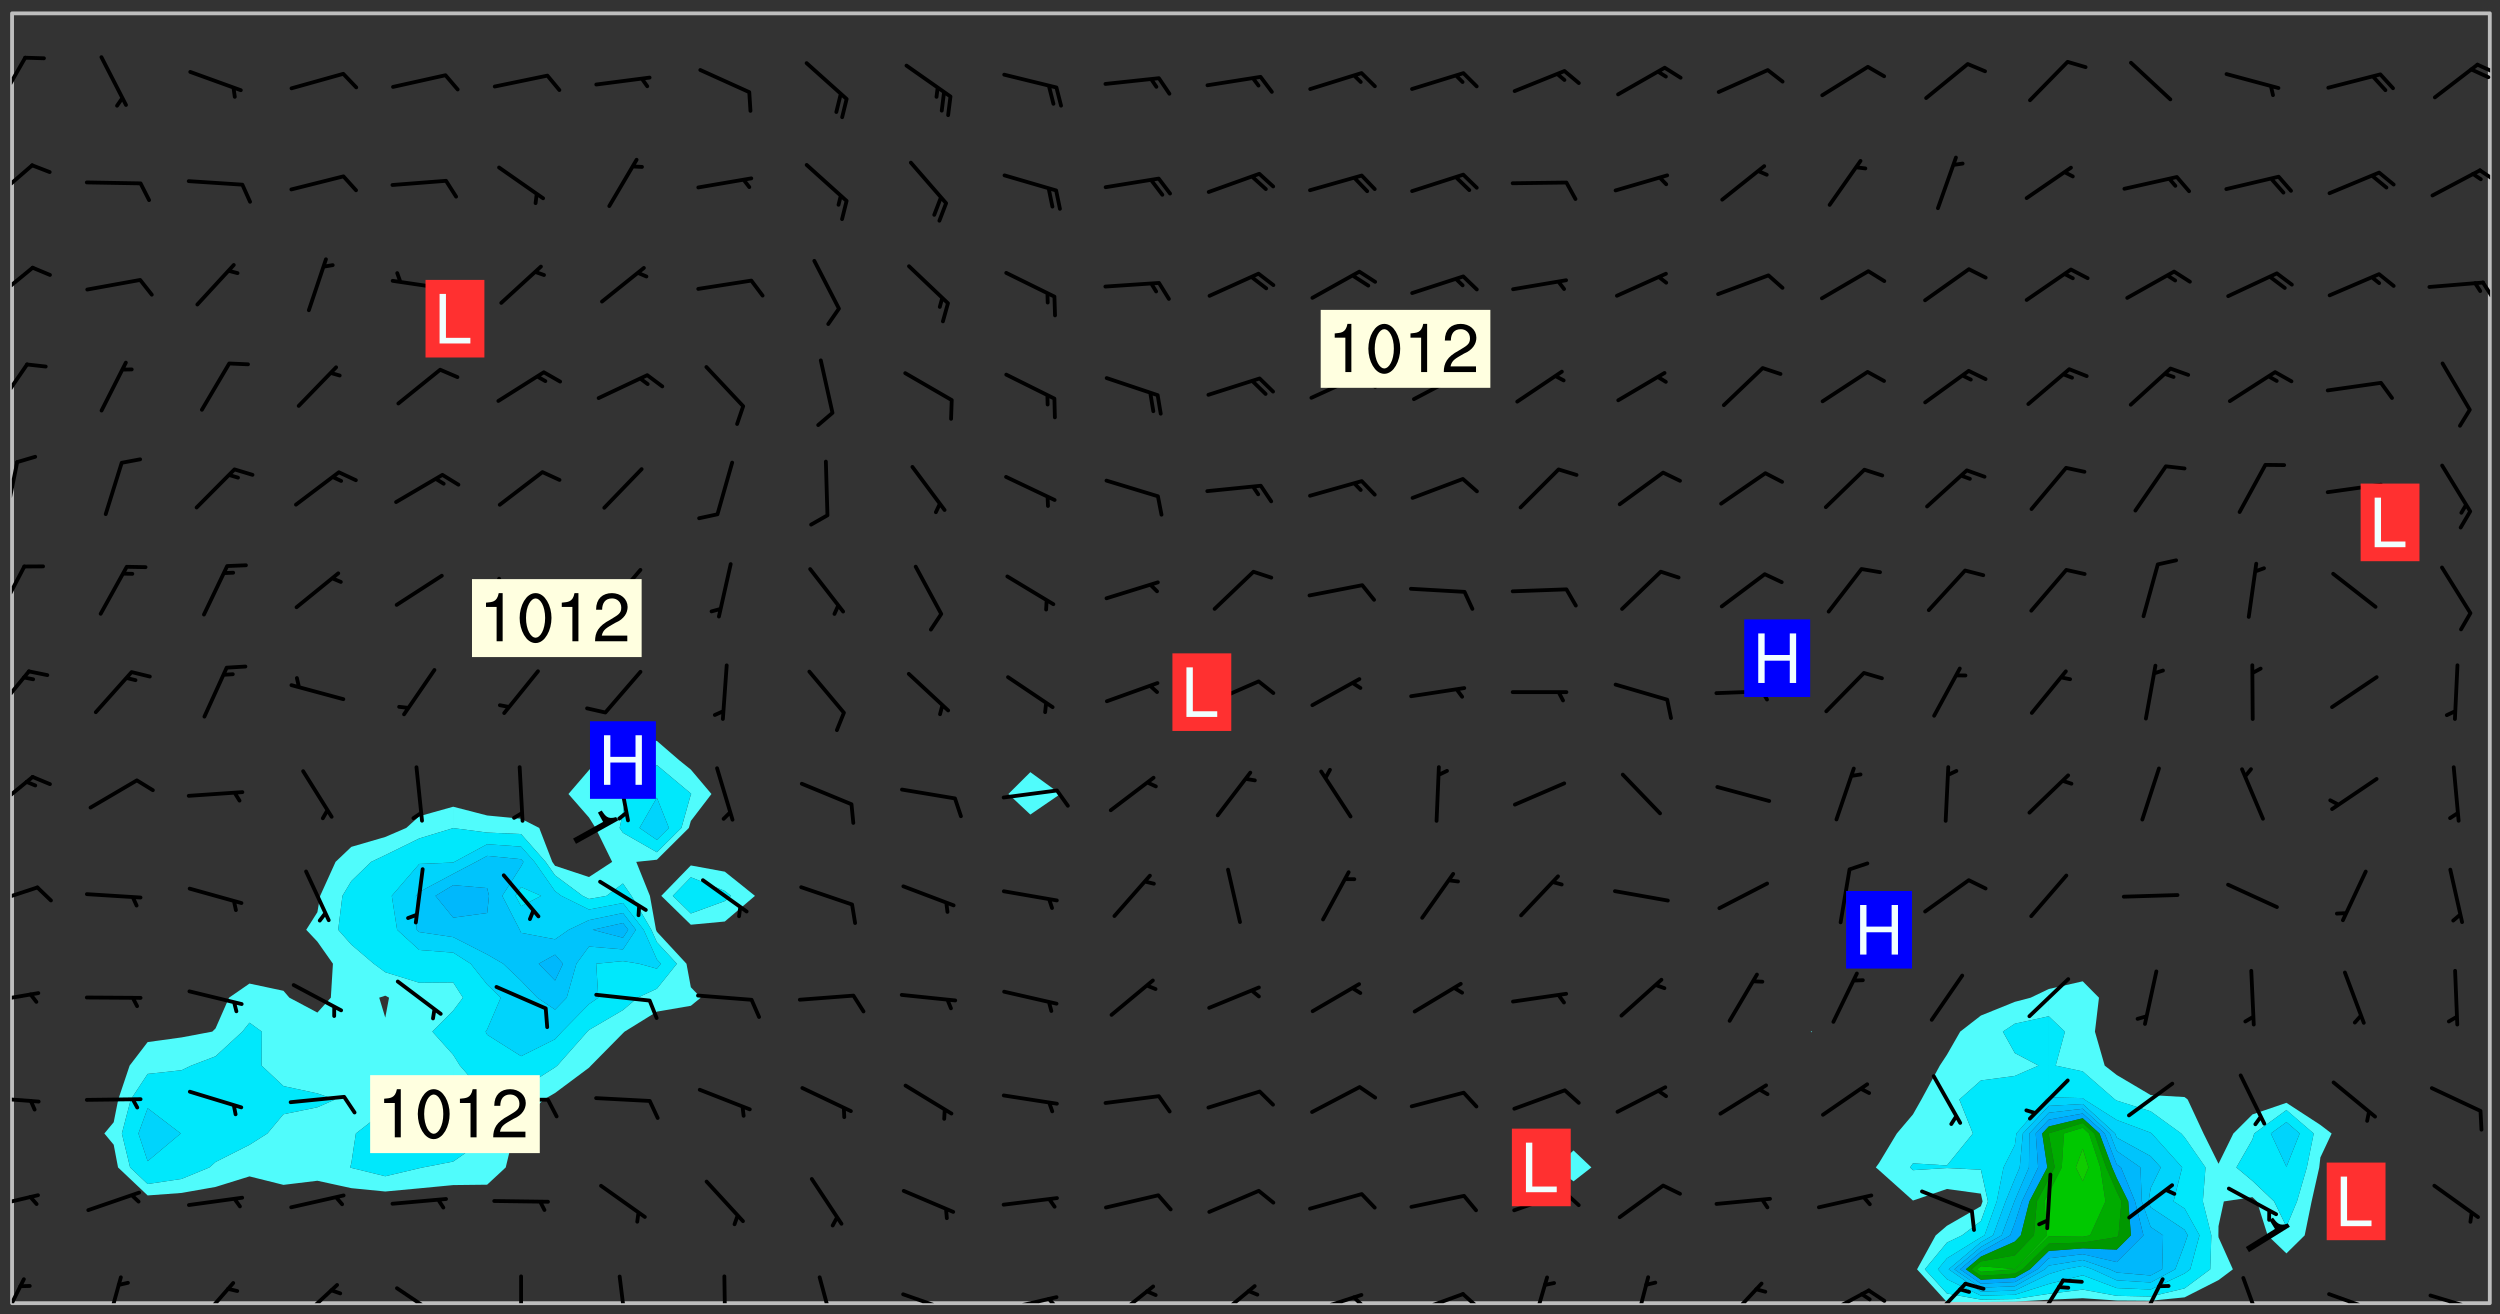 <svg xmlns="http://www.w3.org/2000/svg" role="img" xmlns:xlink="http://www.w3.org/1999/xlink" viewBox="142.45 309.95 326.84 171.84"><rect x="142.45" y="309.95" width="326.84" height="171.84" fill="#333333" stroke="none"/><defs><clipPath id="a"><path d="M144 311.672h1v168.656h-1zm0 0"/></clipPath><clipPath id="b"><path d="M144 311.672h324v168.656H144zm0 0"/></clipPath><clipPath id="c"><path d="M387 438h61v42.328h-61zm0 0"/></clipPath><clipPath id="d"><path d="M467 311.672h1v168.656h-1zm0 0"/></clipPath><clipPath id="e"><path d="M144 476h2v4.328h-2zm0 0"/></clipPath><clipPath id="f"><path d="M156 476h3v4.328h-3zm0 0"/></clipPath><clipPath id="g"><path d="M168 477h6v3.328h-6zm0 0"/></clipPath><clipPath id="h"><path d="M181 477h6v3.328h-6zm0 0"/></clipPath><clipPath id="i"><path d="M194 478h7v2.328h-7zm0 0"/></clipPath><clipPath id="j"><path d="M210 476h1v4.328h-1zm0 0"/></clipPath><clipPath id="k"><path d="M223 476h2v4.328h-2zm0 0"/></clipPath><clipPath id="l"><path d="M236 476h2v4.328h-2zm0 0"/></clipPath><clipPath id="m"><path d="M249 476h3v4.328h-3zm0 0"/></clipPath><clipPath id="n"><path d="M260 478h8v2.328h-8zm0 0"/></clipPath><clipPath id="o"><path d="M265 480h2v.328h-2zm0 0"/></clipPath><clipPath id="p"><path d="M273 479h8v1.328h-8zm0 0"/></clipPath><clipPath id="q"><path d="M279 479h2v1.328h-2zm0 0"/></clipPath><clipPath id="r"><path d="M287 477h7v3.328h-7zm0 0"/></clipPath><clipPath id="s"><path d="M300 477h7v3.328h-7zm0 0"/></clipPath><clipPath id="t"><path d="M313 478h8v2.328h-8zm0 0"/></clipPath><clipPath id="u"><path d="M319 479h2v1.328h-2zm0 0"/></clipPath><clipPath id="v"><path d="M326 478h8v2.328h-8zm0 0"/></clipPath><clipPath id="w"><path d="M333 478h3v2.328h-3zm0 0"/></clipPath><clipPath id="x"><path d="M342 476h3v4.328h-3zm0 0"/></clipPath><clipPath id="y"><path d="M355 476h4v4.328h-4zm0 0"/></clipPath><clipPath id="z"><path d="M367 477h6v3.328h-6zm0 0"/></clipPath><clipPath id="A"><path d="M380 478h8v2.328h-8zm0 0"/></clipPath><clipPath id="B"><path d="M386 478h4v2.328h-4zm0 0"/></clipPath><clipPath id="C"><path d="M385 478h3v2.328h-3zm0 0"/></clipPath><clipPath id="D"><path d="M394 477h6v3.328h-6zm0 0"/></clipPath><clipPath id="E"><path d="M408 477h5v3.328h-5zm0 0"/></clipPath><clipPath id="F"><path d="M421 476h5v4.328h-5zm0 0"/></clipPath><clipPath id="G"><path d="M435 476h4v4.328h-4zm0 0"/></clipPath><clipPath id="H"><path d="M446 478h8v2.328h-8zm0 0"/></clipPath><clipPath id="I"><path d="M452 480h2v.328h-2zm0 0"/></clipPath><clipPath id="J"><path d="M459 479h9v1.328h-9zm0 0"/></clipPath><clipPath id="K"><path d="M144 465h4v4h-4zm0 0"/></clipPath><clipPath id="L"><path d="M144 453h4v2h-4zm0 0"/></clipPath><clipPath id="M"><path d="M144 439h4v3h-4zm0 0"/></clipPath><clipPath id="N"><path d="M144 425h4v4h-4zm0 0"/></clipPath><clipPath id="O"><path d="M144 411h3v6h-3zm0 0"/></clipPath><clipPath id="P"><path d="M144 397h3v7h-3zm0 0"/></clipPath><clipPath id="Q"><path d="M144 383h2v8h-2zm0 0"/></clipPath><clipPath id="R"><path d="M144 370h1v8h-1zm0 0"/></clipPath><clipPath id="S"><path d="M144 357h3v7h-3zm0 0"/></clipPath><clipPath id="T"><path d="M144 344h3v6h-3zm0 0"/></clipPath><clipPath id="U"><path d="M466 346h2v4h-2zm0 0"/></clipPath><clipPath id="V"><path d="M144 331h3v6h-3zm0 0"/></clipPath><clipPath id="W"><path d="M466 331h2v3h-2zm0 0"/></clipPath><clipPath id="X"><path d="M144 317h2v7h-2zm0 0"/></clipPath><clipPath id="Y"><path d="M466 318h2v2h-2zm0 0"/></clipPath><clipPath id="Z"><path d="M465 318h3v3h-3zm0 0"/></clipPath><g id="aa" clip-path="url(#clip1)"><path fill="#fff" fill-opacity="0" fill-rule="evenodd" d="M0 0h1000v1000H0zm0 0"/><path fill="#d3d3d3" fill-opacity="0" fill-rule="evenodd" d="M162.152 355.867l-.234.293.059.234.117.172.176.234.293.348.113.059.117-.172.059-.234.176-.176.465-.176h.699l.234.293.289.816.059.176.176.23.352.234.699.699.172.176.234.348.234.41.289.582.41.465.23.234.234.176.117.23.176.293.172 1.164v.234l.059.289.059.117.117.117.348.41.117.172.176.176.176.234.117.172.172.352.059.234.234.406.234-.059-.176.176-.059.93h-.582l-.234-.113-.348.113-.117.117-.059.293-.059.176-.117.172-.465.293-.059.234-.059.113v.645l.059.172v.41l.059.059v.406l.059.406.117.176.059.059.23.641-.059.293v.699l-.059.582v.234l-.059.23-.055.352v1.922l.055.117h.426l-.367.117-.023.352.891 1.168 1.742.539 1.34.359v.539l.09.809.535.715 1.52.27.891-.086.09 1.164.535.18 1.16-.18 2.055-.984 1.16-.363 1.879-.176 1.695-.18-.18.719-1.516.086-1.25.09-.805.27-1.074.809.27.719.535.898-.18.625-.266.809.266 1.078.625.898.805.18 1.25-.18-.266.723.098.504.055.293v.172l.059.293v.406l.176.117.352.117h.406l.293-.176.113-.117.059-.117.117-.23.059-.176.352-.465.23-.176.176-.059.176.059.059.176.117.988.055.469.059.172.117.234.176.059.816.059h.289l.117.234.059.406.059.352v1.105l.117.293.117.348.289.699.176.352.582.754.352.176.172.059.469.234.641.465.348.234.293.176.293.055.23.062.816.348.293.176.113.172.352.352.117.176.523.641v.289l.059.352v.348l.059.352.059.289.117.059.172.059h.176l.582.234.176.117.176.289.176.234.113.234.293.23.117.117v.41l.059.055.289.234.234.117.059.117.117.172.059.117.23.234.059.176.234.059.117.059-.117.113-.059.117v.117l-.117.293-.117.289v.582l.176.117.117.059.059.117.117.117.113.059.176.348.059.352.059.406v.176l-.059.176-.117.699v.172l.117.176.293.293h.406l.176.117.117.172.117.293v.234h-.527l-.23-.234h-.234l-.176.059-.059.699.059.348.117.176.176.41.117.23.289.469.176.055h.523l.234.059.758.641.059.293v.234l.059.059.23.348v.352l-.117.172v.293l.293.289.293.176.172.059.293.176.293.117.582.406.289.234.293.176.219.16.016.012.23.176.641.523.176.234.117.176.176.176.113.172v.641l.117.176.469.117.582.117.234.059.23.113.293.117.113.059.586.352.289.172.176.062.176.055.176.059.699.352.289.176.234.055.289.176.234.117.641.406.293.117.172.059.234.059.41.059.23.059.234.117.059.172-.41.176.469.059.059.293.113.234.176.055.234.059.176.059.406.117.641.234.117.172.059.234v.176l-.059.117-.059.406.234.234.117.059.348.117.641.23.176.117.289.117.176.176.234.465.582 1.105.176.176.348.176.176.117.352.117 1.047.523.234.059.465.113.293.059.465.176.758.582.234.234.348.465.176.176.289.234.816.699.293.176.289.289.293.176.293.289.695.641.176.176.293.234.289.234.469.289.641.582.348.234.234.293.348.348.352.465.934.992.348.406.117.176.234.059.113.117.645.176.23.113.234.059.293.176.23.117.934.699.406.406.234.176.406.176.234.117.816.348.348.234.234.117.293.289.23.117.758.352.352.172.23.059.293.117.234.059.871.176h.816l.469.23.172.059.875.699.465.117.293.059.176.059.23.059.469.059.348.059.352.059.406.059h.293l.172.059v.23l.176.176h.293l.348.059.352.059.699.117h.641l.465-.234.293-.176.172-.117.41-.172.289-.176.934-.465.469-.293.523-.293.465-.172.465-.176 1.051-.465.289-.117.41-.117.289-.117.527-.176 1.516-.699.582-.348.289-.059.293-.059.348-.117.875-.23.352-.117h.113l.234-.059.875-.234.234-.059h.812l.352-.059.816-.117.172-.059.352-.055.293-.059.23-.059.816-.176.176-.059h.348l.234-.059.465-.117.758-.172.234-.059h.348l.41-.117.289-.059 1.285-.059h.289l.41-.059.23-.059h.176l.875-.117h.406l.41-.117h.348l.352-.113.871-.059h1.75l1.047.289.41.117.289.117.352.117.289.117 1.051.172.289.059h.293l.293.059.172.059.41.059.172.059.117.059h.117l.117.059.352.059h.113l.41.066 1.922.395 1.926.395 1.52.449 1.695.719 2.145.805 1.605-.719 1.43-.805 1.16-1.078 1.25-.449 3.035-.719 1.875-.359 2.145-1.348 2.234-1.254 2.5-1.258 1.695-.449 1.785-.18 1.16-.27.625.539 1.34-.27.715-.988.984-1.344.445-.18.805-.359 1.875-.539 1.785-.449 1.25-.27 1.16-.09 1.699-.09 1.961-.27 1.25-.09h.539l.625-.09h.891l2.145-.18 2.41-.18 2.59-.09 1.695.18 1.609.09 1.43.359 1.16.719 1.875.988 1.16 1.527.266.715.629.09.355.898.535.539.535 1.527 1.074.359h.535l-.805.535.09 1.707.715 2.695.891.805.895.988.715 1.258 1.785.539 1.52-.18.355 1.344 1.609-.805.98-.539.27.27.316-.215.219-.145.801.449.449-.359h.355l.535-.27.539-.719.535-.27.625-.988 1.16.449.84.371 1.395.617 1.695-.18h1.605l1.785.09.18-1.707.535-1.344.805.27.492.848.402.406-.09.539v.359l.715.449.711-.27h1.43l.359.988.445 1.258.715 1.344 1.25.629 1.695.629.715-.18.18-.539.98-.09.449.359.086 1.258-.266.629-.535.18v.539l.715.984.266.539.984.988.801 1.078-.266.359-.09.898-.625 2.332-.355 2.066-.09 1.793-.18.719-.09.539v1.438l-.98 1.883-.359 1.707-.535.898-.805 1.168-.266.539 2.055 1.254.086.359-.355.539-.09-.18v.809l.09 1.438-.445.715-1.074.094-.266.715.535.898.805.719 1.16.809 1.34.27.445.359-.355.449-1.789-.09-1.25-.449-.715-.719-.625-.09-.176 3.59-.188 1.309h89.359V311.703h-55.27v49.082l.762.125 3.289.543 2.023 2.836v2.754l2.352.332 2.348.332h4.051l-1.379 4.16-2.023.707-2.023.703-.543.344-2.594 1.617-.188.117-2.023-2.078-.73-2.742-2.672-2.078-1.375-3.5-.066-.082-1.957-2.672 2.75-1.418v-49.082H294.422v91.414l.117.031.133.012.074.074.105.047.09.059.086.059.09.059.297.297.059.09.031.117.027.117.016.137-.031.117-.059.09-.059.086-.043.105-.047.102-.027.121v.145l.176.27.148.148.074.086.074.074.043.105.062.09.059.086.043.105.059.09.047.102.043.105.059.086.117.18.074.074.062.086.059.09.043.105.059.09.059.086.062.09.059.09.043.102.117.18.074.074.059.086.074.074.09.059.105.047h.148l.133-.016.133.016.102-.047.074-.074.047-.102-.016-.133v-.148l-.047-.105-.027-.117-.047-.102-.027-.121-.043-.102-.062-.09-.043-.102-.043-.105-.031-.117-.016-.133-.012-.137.086-.059.059-.086.121-.031.043.105.016.133v.117l.059.102.059.09.09.059.148.148.059.09.043.105-.012.102.086.059.105.047.086.059.09.059.074.074-.117.027-.105.047-.086.059-.074.074-.059.09-.062.086-.027.121-.047.102-.043.105-.031.117-.012.133-.016.133v.148l.027.117.047.105.043.102.059.09.074.074.09.059.074.074.09.059.059.09.043.105.047.102.117.031.133.016h.148l.117-.031.105.043.043.105.047.102.027.121L299.5 410l.027.117.031.121.027.117.105.043.102.047.133-.016.148.148.062.086.074.074.07.074.09.062.105.043.102.043.117.031.137.016.117-.031.074-.074.027-.117-.012-.133-.031-.121-.027-.117.043-.105h.117l.09.062.117.027h.148l.133.016h.148l.133.016.133-.016h.148l.133-.016.133-.012.137.012.117-.027.133-.016.191-.059-.059.176-.016.133-.027.121-.016.133-.059.086-.133.016-.105.047-.105.043-.117.031-.117.027-.266.031h-.148l-.133.016-.074.074.059.086.148.148.117.18.074.07.09.062.09.059.086.059.09.059.102.043.105.062.105.043.086.059.105.047.102.043.18.117.059.09-.043.102-.047.105.016.133.223.223.059.09.043.102.031.121.043.102.016.133.031.117.012.137.031.117.148.148.102.043.105.043.117.031.133.016.137.016h.117l.117-.031.09-.059.043-.105.047-.102.043-.105.031-.117.012-.133v-.148l-.012-.133-.016-.133-.031-.117-.043-.105-.047-.105-.043-.102-.043-.105-.016-.133.016-.133.027-.117.031-.117.027-.121.047-.102.09-.059.086-.062.074-.074.09-.059.223-.223.059-.086.074-.074.117-.18.059-.086v-.148l-.074-.074-.102-.047-.105-.043-.102-.043-.059-.09-.047-.105-.027-.117.09-.059.117-.031.102-.043.18-.117.148-.148.012-.133-.012-.105-.09-.059-.133.016h-.148l-.133.016-.133-.016-.121-.031-.086-.059-.074-.074-.059-.09-.062-.086-.117-.18-.059-.086.031-.121.086-.059.121-.031.059-.086v-.121l-.031-.117-.059-.09-.059-.086-.047-.105-.027-.117-.016-.133.059-.09.074-.074.09-.059.117-.18.074-.074.059-.086.148-.148.121-.031.133-.016.133.016.074.074.043.105.016.133-.031.117-.117.031-.133.012-.148.148-.043.105-.047.102-.027.121-.031.117v.148l.031.117.043.105.059.09.074.07.074.074.117.031.121.027.117-.027.133-.016h.117l.09.059.074.074.047.105.059.086.102.047.133.016.105.043.086.059-.012.105-.074.074-.18.117-.059.09-.09.059-.07.074-.074.074-.062.09-.027.117-.016.133.016.133-.016.133v.148l.016.133.027.117.031.121.074.074.09.059.086.059.09.059.117.031v.086l-.102.047-.09.059-.266.031-.117.027h-.148l-.105.043-.102.047-.059.09-.062.234-.012.133-.031.121-.016.133v.293l-.012.133.012.137.016.133.133.016.133.012.121.031.086.059.074.074.047.105.043.102.016.133v.445l-.016.133v.445l.031.266.027.117.016.133.031.117.086.211.031.266v.148l-.031.117-.027.117-.031.121-.027.117-.031.117-.031.121-.012.133-.016.133.09.059.117-.031.102.016.047.105-.031.266v.441l-.043.105-.047.105-.043.102-.043.105-.059.086-.031.121-.043.117-.031.117-.016.133.016.133.059.09.105.047.086.059.059.086-.012.137-.031.117-.043.102v.445l-.016.133v.148l-.031.117-.043.105-.027.117-.047.105-.043.102-.031.121-.027.117-.031.133-.031.117-.027.117-.043.105-.031.117-.031.121-.012.133-.016.133v.297l.027.117v.148l.047.398.027.117.059.09.121.031h.148l.133-.016.059.09v.117l-.059.09-.09.059-.102.043-.105.047-.09.059-.086.059-.137.016-.117-.031-.133-.016-.102.047-.062.086-.012.137-.016.133-.031.117-.027.117-.016.133-.031.121v.297l.016.133.031.117v.148l.012.133v.148l-.027.117-.047.102-.027.121-.031.117-.059.09-.074.074-.102.043-.105.047-.117.027-.121.031-.102-.047.059-.086.105-.047.027-.117.031-.117.027-.121.031-.117v-.148l.016-.133-.031-.117-.043-.105-.105.016-.074.074-.102.043-.09.062-.074.074-.043.102-.016.133-.031.117L304.25 426l-.031.117-.027.117-.031.121-.027.117-.031.117-.043.105-.09.059h-.09l-.117-.031-.031-.086.016-.137-.031-.117v-.148l-.012-.133v-.148l-.062-.234-.027-.121-.043-.102-.047-.105-.059-.086-.059-.09-.043-.105-.062-.086-.148-.148-.07-.074-.105-.047-.105-.043-.102-.043-.297-.297-.09-.074-.086-.059-.105-.043-.09-.062-.086-.059-.105-.043-.09-.059-.086-.062-.074-.07-.105-.047-.086-.059-.105-.043-.09-.062-.102-.043-.105-.043-.086-.059-.105-.047-.105-.043-.102-.047-.09-.059-.102-.043-.105-.043-.09-.062-.117-.027-.133-.016-.133.016H299.75l-.133.016-.117-.031-.09-.059-.074-.074-.09-.059-.102-.047h-.148l-.121-.027-.102-.043-.074-.074-.117-.18-.09-.059-.102-.043-.09-.062-.105-.043-.09-.059-.086-.059-.105-.047-.059-.086-.059-.09-.043-.105-.047-.102-.074-.074-.086-.059-.074-.074-.09-.059-.223-.223-.043-.105-.031-.266.105-.043h.145l.105.043.074.074.09.059.086.059.105.047.09.059.148.148.07.074.148.148.062.086.074.074.086.059.074.074.09.062.09.059.086.059.27.176.102.047.105.043.102.043.047-.074.059-.086.074-.074.07-.074.105.043.074.074.059.09.043.102.047.105.043.105.121.027.117-.027.074-.09.043-.105.059-.09.074-.074.105-.043.117-.027.133.012.09.059.148.148.059.09.043.105.047.102.043.105.043.102.105.047.105.043.133.016.086-.059.059-.09.074-.074.105-.043.117.027.105.047.102.043.105.043.102.047.18.117v.117l-.016.133.016.133.016.137.059.086.102.047.121.027.117.031h.148l.117-.031.059-.09.18-.117.059-.09.074-.074.059-.086.117-.18.18-.117.117.031.09.059.043.074-.016.133v.117l.09.059h.148l.133-.016.133-.012.266-.031.105-.043.117-.031.121-.027.074-.074.07-.074.062-.09-.016-.105-.047-.102-.102-.043-.105-.016-.117.027-.266.031h-.148l-.074-.074-.09-.059-.117-.031-.117-.027-.133-.016h-.148l-.133.016h-.297l-.105-.047-.148-.148-.043-.102-.059-.09.223-.223.086-.059.105-.043.117-.031.133-.016.133.016.137.016.102.043.133-.012.09-.062.102-.043.062-.09-.047-.102-.09-.059-.117-.031-.102-.043-.059-.09-.062-.09v-.117l.016-.133.105-.047.074-.07v-.121l-.09-.059-.031-.117.09-.059.074-.074.043-.105.059-.09.047-.102.016-.133v-.148l-.047-.105-.043-.102-.09-.059-.133-.016-.102-.043-.137-.016-.117-.031h-.445l-.133-.016-.133-.012-.133-.016-.117-.031h-.148l-.133-.016-.133-.012-.266-.031-.121-.043-.086-.059-.074-.074v-.148l.012-.133.105-.047.102-.043.133-.016h.152l.133-.016h.293l.121.031.102.043.09.059.234.062.121-.047.09-.059.102-.043.133-.016.105.043.102.047.133.012.121-.027h.145l.121-.031.117-.027.105-.047.074-.074.086-.059.148-.148.059-.086.047-.105.027-.117.016-.105-.102-.043-.09-.059-.117-.031-.105-.043-.09-.062-.074-.086-.074-.074-.102-.043-.105-.047-.102-.043-.059-.09-.047-.102-.086-.211-.062-.086-.059-.09-.074-.074-.086-.059h-.27l-.117.031-.09.059-.102.043-.133.016-.105-.016-.027-.117-.062-.09-.117-.031-.102-.043-.148-.148-.031-.117-.016-.105.074-.074.18-.117.117-.027.117-.031.137.016.102.043.105.043.102.047.105.043.117.031.133.016.117.027.133.016.105-.016.09-.059-.074-.074-.105-.043-.074-.074-.074-.09-.148-.148-.086-.059-.09-.059-.074-.074-.09-.059-.102-.047-.121-.027-.102-.047-.105-.043-.117-.031-.102-.043-.121-.031h-.148l-.117.031-.105.043-.086.062-.18.117-.086.059-.09.059-.105.047-.086.059-.105.043-.102.043-.105.047-.074.074-.059.09-.059.086-.047.105-.059.086-.074.074-.133-.012-.117-.031h-.117l-.074.074-.09.059-.074.074-.09.059-.086.059-.105.047-.102.043-.137.016-.102-.043-.148-.148-.105-.047h-.086l-.105.047-.102.043-.121.031-.117-.031-.074-.074v-.117l.031-.121.074-.07.059-.09.074-.074.117-.031.105-.043h.293l.133-.016.137-.016.102-.043.09-.059.102-.047.09-.059.133-.012.09.059.133.012.09-.059.086-.059.105-.043.09-.059.086-.062.09-.059.148-.148.059-.086.059-.09.105-.043.133-.016.117.027.121.031.059-.059.059-.09.031-.266.027-.117.105.012.133.016.102-.043.09-.059.059-.09.074-.074.059-.09.047-.102.012-.133-.012-.133-.047-.105-.148-.148-.059-.09-.059-.086-.043-.105v-.445l.016-.133v-.148l.012-.133-.059-.059-.09.059-.102-.043-.18-.117-.086-.059-.062-.09-.059-.09-.074-.074-.086-.059-.121.031-.102.012-.105.047-.086.059-.105.043-.148.148-.09.059-.086.059-.09.062-.105.043-.133.016v-.121l.105-.043.117-.031.074-.07.043-.105v-.148l-.027-.117-.148-.148-.133-.016h-.148l-.117.031-.105.043-.102.043-.09.062-.117.027-.074-.074.012-.133-.043-.102-.043-.105-.09-.059-.117.027-.121.031-.117.031-.102.043-.121.031-.102.043-.105.043-.09.059-.102.016v-.117l.016-.133-.059-.09-.074.043-.148.148-.059.09-.074.074-.047.105-.043.102-.074.074-.059.09-.074.074-.059.086-.074.074-.09.062-.074.07-.074.074-.102.016-.133.016-.105-.043v-.121l.148-.148.043-.102.059-.09.047-.102.043-.105.059-.09.031-.117.043-.102.031-.121.027-.117.047-.105.043-.102.043-.105.074-.07.09-.062.09-.059.102-.043h.297l.266-.031.105-.043-.074-.074-.117-.031-.105-.043-.09-.059-.102-.047-.09-.059-.102-.043-.105-.043-.09-.062-.086-.059-.105-.043-.102-.043-.121-.031-.117-.031-.102-.043L297.5 410.25l-.102-.043-.09-.059-.043-.105-.016-.133.102-.043.133-.016.137.016.133-.016.102-.043.059-.09.016-.105-.09-.059-.074-.074-.102-.043-.09-.059-.148-.148-.043-.105-.016-.133v-.293l-.059-.09-.09-.059-.074-.074-.043-.105-.031-.117-.059-.09-.074-.074-.117-.027-.074-.074-.09-.059-.09-.062-.086-.059-.074-.074-.059-.086-.047-.105-.086-.059-.148-.148-.195-.059-.133.016-.102.043-.074.074-.047.102-.043.105-.059.09-.059.086-.297.297-.09.059h-.086l-.062-.086-.043-.105.031-.117.059-.09.027-.117-.012-.133-.09-.062-.105.047-.117.027-.117.031-.27.176-.102.047-.117.027-.105.047-.09.059-.102.043-.059-.086-.047-.105.016-.133.047-.105.07-.074.074-.07.059-.09v-.148l-.043-.105h-.238l-.102.047-.031.117-.027.117-.031.121-.074.043-.133.016-.074-.047-.043-.102-.043-.105-.047-.102-.043-.105-.121.031-.102.043-.133.016-.117.031-.105.043-.09.059-.102.047-.121.027-.133.016-.102-.043-.059-.09-.047-.105-.043-.102-.043-.105v-.117l.059-.09.086-.059.18-.117.102-.047.105-.043.105-.059.102-.043.09-.062.102-.043.105-.059.102-.047.09-.059.105-.043.102-.043.09-.062.102-.043.137-.016.117.031.102.043.121.031.102.043.105.047.102.043.105.043.102.047.105.043.102.043.105.047.086.059.105.043.117.031.105.043.102.047.09.059.105.043.102.043.105.047.117.027.102.047.121.027h.148l.086-.059.016-.102.059-.09-.027-.117-.074-.074-.117-.18-.074-.074-.09-.074-.18-.117-.086-.059-.105-.043-.102-.047-.27-.176-.059-.09-.074-.074-.059-.09-.043-.102-.031-.117-.016-.137v-.562l-.012-.133-.016-.133-.031-.117-.016-.133-.012-.133-.031-.121-.223-.223-.059-.086-.016-.105.031-.117.133-.016v-91.414H172.992v1.453l-.059.234-.352 1.051-.172.523-.117.348-.176.41-.117.172-.234.293-.23.059h-.352l-.117.059-.23.406v.293l.117.176.23.23.117.234.641.758.293.465.176.234.23.352.234.348.641.816.176.465.172.41.117.695.176.469.117 1.398.059.465v.875l.117 1.047v4.781l-.059.465-.352 1.281-.176.523-.113.41-.352.93L172.934 336l-.234.582-.117.176-.172.348-.176.406-.352.816-.059.293-.113.293-.117.289-.059.176-.117.875-.059.406-.059.117-.059.176-.059.172-.23.527-.117.172v.234l-.117.234-.059.172-.176.586v.289l-.059.176v.293l-.059.113-.059.527v.172l-.055.234v2.621l-.176.816-.117.176-.176.234-.117.172-.113.234-.586.934-.23.289-.293.465-.176.234-.289.352-.352.699-.113.23-.176.41-.176.23-.406.527-.816.699-.293.172-.289.234-.176.117-.176.176-.523.406-.527.176-.172.176-.234.055-.641.176h-.758m12.211 31.023l-1.074.449.359.895 1.25-.715.445-.539-.98-.09"/><path fill="#d3d3d3" fill-opacity="0" fill-rule="evenodd" d="M201.508 416.598h-.895l.449.629.98.359.805-.09.445-.988-.176.09-.715-.355-.895.355m154.621 59.07l-.059-.523v-.293l.113-.293.059-.23.469-.469h.113l.117-.113.117-.059h.176l.234-.059h.348l.234.059.117.059.23.172.059.176.117.582v.293l-.117.176-.172.289-.176.176-.527.523-.23.234-.117.059h-.176l-.117-.059-.406-.293-.176-.117-.117-.059-.059-.113-.055-.117m6.641-10.957l-.059-.172v-1.109l.059-.172.176-.059.172-.059h.176l.234-.059.117.059.059.699-.059.172-.117.176-.117.059-.234.523-.113.059h-.234l-.059-.117m9.613-14.391l-.117-.176v-.699l.293-.875.117-.172.176-.352.113-.23.117-.293.352-.758.117-.23.172-.234h.176l.117-.059h.641l.117.059.234.234.172.113.352.293.117.117.113.176v.113l.117.059.117.117v.699l-.059.176v.23l-.059.176-.348 1.051-.117.23-.117.234-.117.059-.23.234-.641.289h-.875l-.41-.117-.641-.465"/><path fill="none" stroke="#bebebe" stroke-linecap="round" stroke-linejoin="round" stroke-miterlimit="10" stroke-width=".5" d="M467.957 311.695H144.027v168.625h323.93v-168.625"/><g clip-path="url(#a)"><path fill="#fff" fill-opacity="0" fill-rule="evenodd" d="M144 475.891v4.438h.004H144V311.672h.004H144v164.219"/></g><g clip-path="url(#b)"><path fill="#fff" fill-opacity="0" fill-rule="evenodd" d="M144.004 480.328V311.672h79.887v94.645l-3.137 3-1.301 1.309-2.688 3.129 2.688 3.074.852 1.363 2.176 4.438-3.027 1.98-4.438-1.465-.363-.516-1.707-4.438-2.371-1.203-4.438-.426-4.438-1.145-4.438 1.246-1.695 1.527-2.746 1.184-4.438 1.293-2.062 1.961-2.012 4.441-.363 2.137-1.461 2.301 1.461 1.551 2.031 2.887-.273 4.438-1.758 1.949-3.664-1.949-.773-.898-4.441-.945-2.672 1.844-1.766 4.02-.426.418-4.012.758-4.438.609-2.355 3.074-1.492 4.438-.59 2.965-1.223 1.473 1.223 1.473.566 2.965 3.871 3.664 4.438-.328 4.438-.785 4.438-1.379 4.441 1.109 4.438-.539 4.438.969 4.438.438 4.441-.414 4.438-.426 4.438-.051 2.43-2.258 1.074-4.438.934-1.566 2.961-2.871 1.48-.855 4.438-3.309.258-.273 4.18-4.234.215-.207 4.223-2.613 4.438-.766 1.301-1.059-1.301-1.367-.57-3.07-3.867-4.176-.117-.262-.797-4.438-1.785-4.441 2.699-.285 4.18-4.152.258-.914v5.816l-3.863 3.977 3.863 3.773 4.441-.418 3.945-3.355-3.945-3.16-4.441-.816v-5.816l2.695-3.523-2.695-3.191-1.547-1.246-2.891-2.5-4.438-.5v-94.645h53.262v99.227l-2.871 2.855 2.871 2.688 3.926-2.688-3.926-2.855v-99.227h71.012v148.684l-2.383 2.219 2.383 1.82 2.34-1.82-2.34-2.219v-148.684h31.07v133.102l-.047.047.047.09.125-.09-.125-.047V311.672h35.504v126.566l-4.438 1.008-2.371 1.137-2.066.543-4.438 1.793-2.707 2.102-1.734 3.023-.93 1.418-2.41 4.438-1.098 1.938-2.113 2.5-2.324 3.855-.422.582.422.355 4.438 3.969 4.438-1.512 4.441.609.223 1.02-.223.629-4.441 2.555-1.465 1.254-2.438 4.438 3.902 4.281 4.441-.008 4.438-.051 4.438-.25 4.438-.195 4.441.297 4.438.031 4.438-.441 4.438-2.254 1.879-1.41-1.879-4.188-.016-.25.016-1.215.699-3.223 3.738-.559.59.559 1.398 4.438 2.453 2.355 2.387-2.355.906-4.438 1-4.441.145-1.305 1.473-3.133-1.473-1.125-4.438-2.891-4.441 1.523-2.496 2.492-1.941 3.957-1.961-3.957-2.066-4.438-.41-.328-4.438-.262-4.438-2.625-1.566-1.223-1.277-4.441.527-4.438-2.125-2.145v-126.566h53.258v168.656H144.004"/></g><path fill="#50fcfc" fill-rule="evenodd" d="M157.316 459.609l-1.223-1.473 1.223-1.473.59-2.965 1.492-4.438 2.355-3.074 4.438-.609 4.012-.758.426-.418 1.766-4.02 2.672-1.844v5.113l-.93 1.168-3.508 3.227-3.18 1.215-1.258.605-4.438.484-2.207 3.348-1.164 4.438 1.074 4.438 2.297 2.172 4.438-.668 3.648-1.504.789-.707 4.438-2.242 2.344-1.488 2.098-2.512 4.438-.91 2.309-1.016-2.309-.801-4.438-.957-2.859-2.68.027-4.441-1.609-1.168v-5.113l4.441.945.773.898 3.664 1.949 1.758-1.949.273-4.438-2.031-2.887-1.461-1.551 1.461-2.301.363-2.137 2.012-4.441 2.062-1.961 4.438-1.293 2.746-1.184 1.695-1.527 4.438-1.246v2.797l-4.438 1.352-4.441 2.18-1.852.883-2.586 2.508-1.164 1.934-.555 4.438 1.719 1.941 2.93 2.496 1.508 1.109v3.066l-.793.262.793 2.613.492-2.613-.492-.262v-3.066l4.441 1.375v13.828l-1.062 1.441 1.062.312.785-.312-.785-1.441V438.43l4.438-.039 1.273 1.992-1.273 1.691-2.723 2.746 2.723 3.039v6.422l-4.438 1.598-4.441-.742-3.844 3-.594 3.879-.156.559.156.059 4.438 1.094 4.441-1.051.484-.102 3.953-.77 4.438-3.109.16-.559-.16-1.418-4.438-2.438v-6.422l.879 1.402 3.559 4.086 4.438-1.023 4.441-2.828.297-.234 3.926-4.441.215-.215 4.438-2.598 1.914-1.625 2.523-1.172 2.613-3.266-2.613-2.82-.723-1.617-2.598-4.438-1.117-1.617-2.152 1.617-2.285.406-.828-.406-3.609-2.68-1.234-1.762-3.207-3.637-4.438-.195-4.438-.582v-2.797l4.438 1.145 4.438.426 2.371 1.203 1.707 4.438.363.516 4.438 1.465 3.027-1.98-2.176-4.438-.852-1.363-2.688-3.074 2.688-3.129 1.301-1.309 3.137-3 4.438.5v3.156l-3.988 3.781-.449 2.426-.434 2.012.434.641 4.438 2.539 3.203-3.18 1.234-4.367.059-.07-.059-.066-4.438-3.715v-3.156l2.891 2.5 1.547 1.246 2.695 3.191-2.695 3.523-.258.914-4.18 4.152-2.699.285 1.785 4.441.797 4.438.117.262 3.867 4.176.57 3.07 1.301 1.367-1.301 1.059-4.438.766-4.223 2.613-.215.207-4.18 4.234-.258.273-4.438 3.309-1.48.855-2.961 2.871-.934 1.566-1.074 4.438-2.43 2.258-4.438.051-4.438.426-4.441.414-4.438-.438-4.438-.969-4.438.539-4.441-1.109-4.438 1.379-4.438.785-4.438.328-3.871-3.664-.566-2.965"/><path fill="#00e8fc" fill-rule="evenodd" d="M159.457 462.574l-1.074-4.438 1.164-4.438 2.207-3.348v4.484l-1.207 3.301 1.207 3.621 4.324-3.621-4.324-3.301v-4.484l4.438-.484 1.258-.605 3.18-1.215 3.508-3.227.93-1.168 1.609 1.168-.027 4.441 2.859 2.68 4.438.957 2.309.801-2.309 1.016-4.438.91-2.098 2.512-2.344 1.488-4.438 2.242-.789.707-3.648 1.504-4.438.668-2.297-2.172"/><path fill="#00d4fc" fill-rule="evenodd" d="M161.754 461.758l-1.207-3.621 1.207-3.301 4.324 3.301-4.324 3.621"/><path fill="#00e8fc" fill-rule="evenodd" d="M188.383 433.449l-1.719-1.941.555-4.438 1.164-1.934 2.586-2.508 1.852-.883 4.441-2.18 4.438-1.352 4.438.582v1.523l-4.277 2.309-.16.086-4.438.188-3.594 4.168.699 4.438 2.895 2.641 4.438.344 2.285 1.453 2.152 2.715 1.781 1.723-1.781 4.148-.203.289.203.41 4.438 2.801 4.441-2.215.914-.996 3.523-3.594 1.219-.844-.281-4.438 3.5-.344 2.105.344 2.332.648.52-.648-.52-.562-1.73-3.875-2.707-3.496-4.438.848-3.621-1.789-.816-.609-2.684-3.832-1.758-1.992-4.438-.316v-1.523l4.438.195 3.207 3.637 1.234 1.762 3.609 2.68.828.406 2.285-.406 2.152-1.617 1.117 1.617 2.598 4.438.723 1.617 2.613 2.82-2.613 3.266-2.523 1.172-1.914 1.625-4.438 2.598-.215.215-3.926 4.441-.297.234-4.441 2.828-4.438 1.023-3.559-4.086-.879-1.402-2.723-3.039 2.723-2.746 1.273-1.691-1.273-1.992-4.438.039-4.441-1.375-1.508-1.109-2.93-2.496m0 29.184l-.156-.059.156-.559.594-3.879 3.844-3 4.441.742 4.438-1.598 4.438 2.438.16 1.418-.16.559-4.438 3.109-3.953.77-.484.102-4.441 1.051-4.438-1.094"/><path fill="#fff" fill-opacity="0" fill-rule="evenodd" d="M192.82 440.121l-.793.262.793 2.613.492-2.613-.492-.262"/><path fill="#00d4fc" fill-rule="evenodd" d="M194.367 431.508l-.699-4.438 3.594-4.168 4.438-.188.16-.086 4.277-2.309v1.523l-1.457.785-2.98 1.566-4.438 2.367-.438.508.109 4.438.328.297 4.438.664 4.438 2.262 2.098 1.215 2.34 2.227 2.121 2.211 2.32 1.562 1.523-1.562 1.27-4.438 1.645-2.246 4.438.375 1.695-2.566-1.695-2.191-4.438.926-2.648 1.266-1.789 1.242-4.441-.84-.18-.402-2.281-4.438 2.461-3.863v2.711l-.73 1.152.73 1.355 2.621-1.355-2.621-1.152v-2.711l.309-.578-.309-.348-4.438-.438v-1.523l4.438.316 1.758 1.992 2.684 3.832.816.609 3.621 1.789 4.438-.848 2.707 3.496 1.73 3.875.52.562-.52.648-2.332-.648-2.105-.344-3.5.344.281 4.438-1.219.844-3.523 3.594-.914.996-4.441 2.215-4.438-2.801-.203-.41.203-.289 1.781-4.148-1.781-1.723-2.152-2.715-2.285-1.453-4.438-.344-2.895-2.641"/><path fill="#fff" fill-opacity="0" fill-rule="evenodd" d="M197.262 452.258l-1.062 1.441 1.062.312.785-.312-.785-1.441"/><path fill="#00c4fc" fill-rule="evenodd" d="M196.934 431.508l-.109-4.438.438-.508 4.438-2.367v1.477l-2.32 1.398 2.32 2.852 4.438-.613.246-2.238-.246-1.012-4.438-.387v-1.477l2.98-1.566 1.457-.785 4.438.438.309.348-.309.578-2.461 3.863 2.281 4.438.18.402 4.441.84v2.004l-2.141 1.191 2.141 2.195 1.039-2.195-1.039-1.191V432.75l1.789-1.242 2.648-1.266 4.438-.926v1.305l-3.953.887 3.953 1.039.688-1.039-.688-.887v-1.305l1.695 2.191-1.695 2.566-4.438-.375-1.645 2.246-1.27 4.438-1.523 1.562-2.32-1.562-2.121-2.211-2.34-2.227-2.098-1.215-4.438-2.262-4.438-.664-.328-.297"/><path fill="#00b8fc" fill-rule="evenodd" d="M201.699 429.922l-2.32-2.852 2.32-1.398 4.438.387.246 1.012-.246 2.238-4.438.613"/><path fill="#00e8fc" fill-rule="evenodd" d="M210.574 425.918l-.73 1.152.73 1.355 2.621-1.355-2.621-1.152"/><path fill="#00b8fc" fill-rule="evenodd" d="M215.016 438.141l-2.141-2.195 2.141-1.191 1.039 1.191-1.039 2.195m8.875-5.594l-3.953-1.039 3.953-.887.688.887-.688 1.039"/><path fill="#00e8fc" fill-rule="evenodd" d="M223.891 418.832l-.434-.641.434-2.012.449-2.426 3.988-3.781v4.258l-2.273 3.961 2.273 1.562 1.574-1.562-1.574-3.961v-4.258l4.438 3.715.059.066-.059.07-1.234 4.367-3.203 3.18-4.438-2.539"/><path fill="#00d4fc" fill-rule="evenodd" d="M228.328 419.754l-2.273-1.562 2.273-3.961 1.574 3.961-1.574 1.562"/><path fill="#50fcfc" fill-rule="evenodd" d="M232.766 430.844l-3.863-3.773 3.863-3.977v1.543l-2.363 2.434 2.363 2.305 4.441-1.621.805-.684-.805-.645-4.441-1.789v-1.543l4.441.816 3.945 3.16-3.945 3.355-4.441.418"/><path fill="#00e8fc" fill-rule="evenodd" d="M232.766 429.375l-2.363-2.305 2.363-2.434 4.441 1.789.805.645-.805.684-4.441 1.621"/><path fill="#50fcfc" fill-rule="evenodd" d="M277.152 416.441l-2.871-2.688 2.871-2.855 3.926 2.855-3.926 2.688m71.012 47.953l-2.383-1.82 2.383-2.219 2.34 2.219-2.34 1.82m31.07-19.484l-.047-.09.047-.047.125.047-.125.09"/><g clip-path="url(#c)"><path fill="#50fcfc" fill-rule="evenodd" d="M388.109 462.93l-.422-.355.422-.582 2.324-3.855 2.113-2.5 1.098-1.938 2.41-4.438.93-1.418 1.734-3.023 2.707-2.102 4.438-1.793 2.066-.543 2.371-1.137v3.566l-4.438.969-1.57 1.039 1.57 2.809 3.094 1.633-3.094 1.348-4.438.594-2.82 2.496 1.773 4.438-3.395 4.18-4.438-.277-.387.535.387.359 4.438-.281 4.441.219.918 4.145-.918 2.57-2.473 1.867-1.969.945-2.887 3.492 2.887 3.164 4.441.797 4.438-.07 4.438-.688 4.438-.547 4.441.812 4.438.09 4.438-1.062 3.355-2.496.141-4.438-1.109-4.438.348-4.441-2.734-3.934-.438-.504-4-2.902-4.438-1.398-.219-.137-4.223-3.68-3.539-.758 1.215-4.441-2.113-2.008v-3.566l4.438-1.008 2.125 2.145-.527 4.438 1.277 4.441 1.566 1.223 4.438 2.625 4.438.262.41.328 2.066 4.438 1.961 3.957 1.941-3.957 2.496-2.492 4.441-1.523v.949l-4.215 3.066-.227.77-2.102 3.668 2.102 1.762 2.828 2.68 1.613 3.301 1.379-3.301 1.289-4.441.898-4.438-3.566-3.066v-.949l4.438 2.891 1.473 1.125-1.473 3.133-.145 1.305-1 4.441-.906 4.438-2.387 2.355-2.453-2.355-1.398-4.438-.59-.559-3.738.559-.699 3.223-.016 1.215.016.25 1.879 4.188-1.879 1.41-4.438 2.254-4.438.441-4.438-.031-4.441-.297-4.438.195-4.438.25-4.438.051-4.441.008-3.902-4.281 2.438-4.438 1.465-1.254 4.441-2.555.223-.629-.223-1.02-4.441-.609-4.438 1.512-4.438-3.969"/></g><path fill="#00e8fc" fill-rule="evenodd" d="M392.547 462.934l-.387-.359.387-.535 4.438.277 3.395-4.18-1.773-4.438 2.82-2.496 4.438-.594 3.094-1.348-3.094-1.633-1.57-2.809 1.57-1.039 4.438-.969v10.586l-.391.301-3.844 4.438-.203 1.508-1.48 2.93-.887 4.441-1.598 4.438-.473.266-4.441 2.734-1.188 1.438 1.188 1.305 4.441 2.141 4.438-.109 4.438-1.418 4.438-1.137 4.441 1.676 4.438.188 4.438-2.094.738-.551 1.211-4.438-1.949-3.504-1.445-.934 1.129-4.441-3.984-4.438-.137-.098-4.438-1.664-4.23-2.676-.211-.184-4.438-.117V442.812l2.113 2.008-1.215 4.441 3.539.758 4.223 3.68.219.137 4.438 1.398 4 2.902.438.504 2.734 3.934-.348 4.441 1.109 4.438-.141 4.438-3.355 2.496-4.438 1.062-4.438-.09-4.441-.812-4.438.547-4.438.688-4.438.07-4.441-.797-2.887-3.164 2.887-3.492 1.969-.945 2.473-1.867.918-2.57-.918-4.145-4.441-.219-4.438.281"/><path fill="#00d4fc" fill-rule="evenodd" d="M396.984 477.195l-1.188-1.305 1.188-1.438 4.441-2.734.473-.266 1.598-4.438.887-4.441 1.48-2.93.203-1.508 3.844-4.438.391-.301 4.438.117v.77l-4.438.246-3.391 3.605-.41 4.438-.637 1.484-1.211 2.957-1.637 4.438-1.59.895-4.215 3.543 4.215 2.926 4.438-.145 4.438-2.148 2.039-.633 2.398-.445 1.289.445 3.152 1.445 4.438.281 3.215-1.727 1.223-3.25.406-1.188-.406-.73-4.438-2.934-.27-.773.27-1.727 1.328-2.715-1.328-1.465-4.438-2.434-.211-.539-4.23-3.852v-.77l.211.184 4.23 2.676 4.438 1.664.137.098 3.984 4.438-1.129 4.441 1.445.934 1.949 3.504-1.211 4.438-.738.551-4.438 2.094-4.438-.188-4.441-1.676-4.438 1.137-4.438 1.418-4.438.109-4.441-2.141"/><path fill="#00c4fc" fill-rule="evenodd" d="M401.426 478.816l-4.215-2.926 4.215-3.543 1.59-.895 1.637-4.438 1.211-2.957.637-1.484.41-4.438 3.391-3.605 4.438-.246v.621l-4.438.52-2.547 2.711-.051 4.438-1.84 4.297-.059.145-1.672 4.438-2.707 1.523-3.469 2.914 3.469 2.406 4.438-.18 3.941-2.227.496-.484 4.438-.723 3.5 1.207.941.43 4.438.383 1.512-.812.109-4.438-1.621-1.094-1.156-3.344-.18-4.441-3.102-2.145-.891-2.293-3.551-3.23v-.621l4.23 3.852.211.539 4.438 2.434 1.328 1.465-1.328 2.715-.27 1.727.27.773 4.438 2.934.406.73-.406 1.188-1.223 3.25-3.215 1.727-4.438-.281-3.152-1.445-1.289-.445-2.398.445-2.039.633-4.438 2.148-4.438.145"/><path fill="#00b8fc" fill-rule="evenodd" d="M401.426 478.297l-3.469-2.406 3.469-2.914 2.707-1.523 1.672-4.438.059-.145 1.84-4.297.051-4.438 2.547-2.711 4.438-.52v.621l-4.438.797-1.707 1.812.312 4.438-2.117 4.441-.926 2.816-.609 1.621-3.828 2.152-2.719 2.285 2.719 1.887 4.438-.215 2.961-1.672 1.477-1.441 4.438-.531 4.441 1.035 3.496-3.5-1.102-4.438-1.836-4.441-.559-.387-1.574-4.051-2.867-2.609v-.621l3.551 3.23.891 2.293 3.102 2.145.18 4.441 1.156 3.344 1.621 1.094-.109 4.438-1.512.812-4.438-.383-.941-.43-3.5-1.207-4.438.723-.496.484-3.941 2.227-4.438.18"/><path fill="#00a8fc" fill-rule="evenodd" d="M401.426 477.777l-2.719-1.887 2.719-2.285 3.828-2.152.609-1.621.926-2.816 2.117-4.441-.312-4.438 1.707-1.812 4.438-.797v.621l-4.438 1.07-.863.918.672 4.438-2.344 4.441-1.125 4.438-.777.816-4.438 1.965-1.969 1.656 1.969 1.367 4.438-.25 1.977-1.117 2.461-2.398 4.438-.336 4.441.16 1.863-1.863-.355-4.438-1.508-3.047-.602-1.395-1.652-4.438-2.188-1.988v-.621l2.867 2.609 1.574 4.051.559.387 1.836 4.441 1.102 4.438-3.496 3.5-4.441-1.035-4.438.531-1.477 1.441-2.961 1.672-4.438.215"/><path fill="#009800" fill-rule="evenodd" d="M401.426 477.258l-1.969-1.367 1.969-1.656 4.438-1.965.777-.816 1.125-4.438 2.344-4.441-.672-4.438.863-.918 4.438-1.07v.621l-4.438 1.344-.02.023.02.133.777 4.305-.777 1.531-1.559 2.91-.383 4.438-2.496 2.617-4.438.793-1.223 1.027 1.223.848 4.438-.285.992-.562 3.445-3.355 4.438-.141 4.441-.715.227-.227.395-4.438-.621-1.262-1.375-3.18-1.562-4.438-1.504-1.367v-.621l2.188 1.988 1.652 4.438.602 1.395 1.508 3.047.355 4.438-1.863 1.863-4.441-.16-4.438.336-2.461 2.398-1.977 1.117-4.438.25"/><path fill="#00ac00" fill-rule="evenodd" d="M401.426 476.738l-1.223-.848 1.223-1.027 4.438-.793 2.496-2.617.383-4.438 1.559-2.91.777-1.531-.777-4.305-.02-.133.02-.023 4.438-1.344v.621l-2.453.746-.285 4.438-1.699 3.352-.582 1.09.359 4.438-4.215 4.418-4.438-.379-.477.398.477.328 4.438-.32.012-.008 4.426-4.312 4.438.055.957-.18 2.008-4.438-.672-4.441-1.469-4.438-.824-.746v-.621l1.504 1.367 1.562 4.438 1.375 3.18.621 1.262-.395 4.438-.227.227-4.441.715-4.438.141-3.445 3.355-.992.562-4.438.285"/><path fill="#00c800" fill-rule="evenodd" d="M401.426 476.219l-.477-.328.477-.398 4.438.379 4.215-4.418-.359-4.438.582-1.09L412 462.574l.285-4.438 2.453-.746v2.746l-.895 2.438.895 1.812.75-1.812-.75-2.438v-2.746l.824.746 1.469 4.438.672 4.441-2.008 4.438-.957.18-4.438-.055-4.426 4.312-.012.008-4.438.32"/><path fill="#10cc00" fill-rule="evenodd" d="M414.738 464.387l-.895-1.812.895-2.438.75 2.438-.75 1.812"/><path fill="#00e8fc" fill-rule="evenodd" d="M436.93 464.336l-2.102-1.762 2.102-3.668.227-.77 4.215-3.066v1.578l-2.043 1.488 2.043 4.363 1.73-4.363-1.73-1.488v-1.578l3.566 3.066-.898 4.438-1.289 4.441-1.379 3.301-1.613-3.301-2.828-2.68"/><path fill="#00d4fc" fill-rule="evenodd" d="M441.371 462.5l-2.043-4.363 2.043-1.488 1.73 1.488L441.371 462.5"/><g clip-path="url(#d)"><path fill="#fff" fill-opacity="0" fill-rule="evenodd" d="M467.996 480.328H468V311.672h-.004H468v168.656h-.004"/></g><path fill="#fff" fill-opacity="0" fill-rule="evenodd" d="M432.797 471.211l3.082 4.965 8.461-5.25-3.078-4.965-8.465 5.25"/><path fill-rule="evenodd" d="M441.547 469.902l.27.43-5.348 3.32-.414-.668 3.812-2.367-.73-1.18.473-.293.348.441.18.184.199.148.227.098.27.039.324-.035.391-.117"/><path fill="#fff" fill-opacity="0" fill-rule="evenodd" d="M214.203 417.656l2.836 5.105 8.707-4.836-2.836-5.105-8.707 4.836"/><path fill-rule="evenodd" d="M223.008 416.77l.246.445-5.5 3.055-.383-.688 3.926-2.18-.676-1.215.484-.27.328.457.172.195.188.156.223.109.27.051.324-.02.398-.098"/><g clip-path="url(#e)"><path fill="none" stroke="#000" stroke-linecap="round" stroke-linejoin="round" stroke-miterlimit="10" stroke-width=".5" d="M145.57 477.188l-3.141 6.285"/></g><path fill="none" stroke="#000" stroke-linecap="round" stroke-linejoin="round" stroke-miterlimit="10" stroke-width=".5" d="M145.113 478.102l1.227-.031"/><g clip-path="url(#f)"><path fill="none" stroke="#000" stroke-linecap="round" stroke-linejoin="round" stroke-miterlimit="10" stroke-width=".5" d="M158.25 476.941l-1.871 6.773"/></g><path fill="none" stroke="#000" stroke-linecap="round" stroke-linejoin="round" stroke-miterlimit="10" stroke-width=".5" d="M157.98 477.93l1.195-.27"/><g clip-path="url(#g)"><path fill="none" stroke="#000" stroke-linecap="round" stroke-linejoin="round" stroke-miterlimit="10" stroke-width=".5" d="M172.941 477.684l-4.625 5.289"/></g><path fill="none" stroke="#000" stroke-linecap="round" stroke-linejoin="round" stroke-miterlimit="10" stroke-width=".5" d="M172.27 478.453l1.195.281"/><g clip-path="url(#h)"><path fill="none" stroke="#000" stroke-linecap="round" stroke-linejoin="round" stroke-miterlimit="10" stroke-width=".5" d="M186.523 477.941l-5.156 4.773"/></g><path fill="none" stroke="#000" stroke-linecap="round" stroke-linejoin="round" stroke-miterlimit="10" stroke-width=".5" d="M185.773 478.637l1.16.406"/><g clip-path="url(#i)"><path fill="none" stroke="#000" stroke-linecap="round" stroke-linejoin="round" stroke-miterlimit="10" stroke-width=".5" d="M200.176 482.289l-5.828-3.922"/></g><g clip-path="url(#j)"><path fill="none" stroke="#000" stroke-linecap="round" stroke-linejoin="round" stroke-miterlimit="10" stroke-width=".5" d="M210.574 483.844v-7.027"/></g><g clip-path="url(#k)"><path fill="none" stroke="#000" stroke-linecap="round" stroke-linejoin="round" stroke-miterlimit="10" stroke-width=".5" d="M224.32 483.816l-.859-6.977"/></g><g clip-path="url(#l)"><path fill="none" stroke="#000" stroke-linecap="round" stroke-linejoin="round" stroke-miterlimit="10" stroke-width=".5" d="M237.262 483.844l-.113-7.027"/></g><g clip-path="url(#m)"><path fill="none" stroke="#000" stroke-linecap="round" stroke-linejoin="round" stroke-miterlimit="10" stroke-width=".5" d="M251.438 483.723l-1.832-6.785"/></g><g clip-path="url(#n)"><path fill="none" stroke="#000" stroke-linecap="round" stroke-linejoin="round" stroke-miterlimit="10" stroke-width=".5" d="M267.148 481.496l-6.625-2.336"/></g><g clip-path="url(#o)"><path fill="none" stroke="#000" stroke-linecap="round" stroke-linejoin="round" stroke-miterlimit="10" stroke-width=".5" d="M266.184 481.156l.184 1.215"/></g><g clip-path="url(#p)"><path fill="none" stroke="#000" stroke-linecap="round" stroke-linejoin="round" stroke-miterlimit="10" stroke-width=".5" d="M280.574 479.535l-6.848 1.586"/></g><g clip-path="url(#q)"><path fill="none" stroke="#000" stroke-linecap="round" stroke-linejoin="round" stroke-miterlimit="10" stroke-width=".5" d="M279.578 479.766l.805.926"/></g><g clip-path="url(#r)"><path fill="none" stroke="#000" stroke-linecap="round" stroke-linejoin="round" stroke-miterlimit="10" stroke-width=".5" d="M293.211 478.137l-5.492 4.383"/></g><path fill="none" stroke="#000" stroke-linecap="round" stroke-linejoin="round" stroke-miterlimit="10" stroke-width=".5" d="M292.414 478.773l1.125.488"/><g clip-path="url(#s)"><path fill="none" stroke="#000" stroke-linecap="round" stroke-linejoin="round" stroke-miterlimit="10" stroke-width=".5" d="M306.484 478.086l-5.41 4.484"/></g><path fill="none" stroke="#000" stroke-linecap="round" stroke-linejoin="round" stroke-miterlimit="10" stroke-width=".5" d="M305.699 478.738l1.133.469"/><g clip-path="url(#t)"><path fill="none" stroke="#000" stroke-linecap="round" stroke-linejoin="round" stroke-miterlimit="10" stroke-width=".5" d="M320.438 479.246l-6.684 2.164"/></g><g clip-path="url(#u)"><path fill="none" stroke="#000" stroke-linecap="round" stroke-linejoin="round" stroke-miterlimit="10" stroke-width=".5" d="M319.465 479.562l.883.852"/></g><g clip-path="url(#v)"><path fill="none" stroke="#000" stroke-linecap="round" stroke-linejoin="round" stroke-miterlimit="10" stroke-width=".5" d="M333.715 479.129l-6.605 2.398"/></g><g clip-path="url(#w)"><path fill="none" stroke="#000" stroke-linecap="round" stroke-linejoin="round" stroke-miterlimit="10" stroke-width=".5" d="M333.715 479.129l1.82 1.645"/></g><g clip-path="url(#x)"><path fill="none" stroke="#000" stroke-linecap="round" stroke-linejoin="round" stroke-miterlimit="10" stroke-width=".5" d="M344.711 476.957l-1.969 6.746"/></g><path fill="none" stroke="#000" stroke-linecap="round" stroke-linejoin="round" stroke-miterlimit="10" stroke-width=".5" d="M344.422 477.938l1.203-.25"/><g clip-path="url(#y)"><path fill="none" stroke="#000" stroke-linecap="round" stroke-linejoin="round" stroke-miterlimit="10" stroke-width=".5" d="M357.926 476.93l-1.77 6.801"/></g><path fill="none" stroke="#000" stroke-linecap="round" stroke-linejoin="round" stroke-miterlimit="10" stroke-width=".5" d="M357.668 477.918l1.191-.285"/><g clip-path="url(#z)"><path fill="none" stroke="#000" stroke-linecap="round" stroke-linejoin="round" stroke-miterlimit="10" stroke-width=".5" d="M372.75 477.758l-4.789 5.141"/></g><path fill="none" stroke="#000" stroke-linecap="round" stroke-linejoin="round" stroke-miterlimit="10" stroke-width=".5" d="M372.055 478.508l1.184.316"/><g clip-path="url(#A)"><path fill="none" stroke="#000" stroke-linecap="round" stroke-linejoin="round" stroke-miterlimit="10" stroke-width=".5" d="M386.762 478.66l-6.184 3.336"/></g><g clip-path="url(#B)"><path fill="none" stroke="#000" stroke-linecap="round" stroke-linejoin="round" stroke-miterlimit="10" stroke-width=".5" d="M386.762 478.66l2.043 1.359"/></g><g clip-path="url(#C)"><path fill="none" stroke="#000" stroke-linecap="round" stroke-linejoin="round" stroke-miterlimit="10" stroke-width=".5" d="M385.863 479.145l1.023.68"/></g><g clip-path="url(#D)"><path fill="none" stroke="#000" stroke-linecap="round" stroke-linejoin="round" stroke-miterlimit="10" stroke-width=".5" d="M399.406 477.781l-4.84 5.098"/></g><path fill="none" stroke="#000" stroke-linecap="round" stroke-linejoin="round" stroke-miterlimit="10" stroke-width=".5" d="M399.406 477.781l2.363.656m-3.066.086l1.18.328"/><g clip-path="url(#E)"><path fill="none" stroke="#000" stroke-linecap="round" stroke-linejoin="round" stroke-miterlimit="10" stroke-width=".5" d="M412.168 477.352l-3.734 5.953"/></g><path fill="none" stroke="#000" stroke-linecap="round" stroke-linejoin="round" stroke-miterlimit="10" stroke-width=".5" d="M412.168 477.352l2.449.176m-2.992.691l1.223.086"/><g clip-path="url(#F)"><path fill="none" stroke="#000" stroke-linecap="round" stroke-linejoin="round" stroke-miterlimit="10" stroke-width=".5" d="M425.191 477.188l-3.152 6.281"/></g><path fill="none" stroke="#000" stroke-linecap="round" stroke-linejoin="round" stroke-miterlimit="10" stroke-width=".5" d="M424.734 478.102l1.227-.027"/><g clip-path="url(#G)"><path fill="none" stroke="#000" stroke-linecap="round" stroke-linejoin="round" stroke-miterlimit="10" stroke-width=".5" d="M438.133 483.629l-2.402-6.602"/></g><g clip-path="url(#H)"><path fill="none" stroke="#000" stroke-linecap="round" stroke-linejoin="round" stroke-miterlimit="10" stroke-width=".5" d="M453.551 481.52l-6.609-2.383"/></g><g clip-path="url(#I)"><path fill="none" stroke="#000" stroke-linecap="round" stroke-linejoin="round" stroke-miterlimit="10" stroke-width=".5" d="M452.59 481.172l.176 1.215"/></g><g clip-path="url(#J)"><path fill="none" stroke="#000" stroke-linecap="round" stroke-linejoin="round" stroke-miterlimit="10" stroke-width=".5" d="M466.926 481.34l-6.73-2.023"/></g><g clip-path="url(#K)"><path fill="none" stroke="#000" stroke-linecap="round" stroke-linejoin="round" stroke-miterlimit="10" stroke-width=".5" d="M147.418 466.207l-6.836 1.613"/></g><path fill="none" stroke="#000" stroke-linecap="round" stroke-linejoin="round" stroke-miterlimit="10" stroke-width=".5" d="M146.426 466.441l.809.922m13.402-1.492l-6.645 2.285m5.68-1.953l.895.84m13.543-.508l-6.961.957m5.949-.816l.719.996m13.555-1.434l-6.852 1.551m5.855-1.324l.801.926m13.586-.688l-7 .621m5.98-.531l.668 1.031m13.68-.762l-7.027-.098m6.004.082l.562 1.094m13.125.91l-5.727-4.074m4.895 3.48l-.16 1.215m13.82-.07l-4.754-5.176m4.062 4.422l-.41 1.156m13.98-.062l-3.879-5.855m3.312 5.004l-.582 1.078m15.758-1.781l-6.469-2.746m5.527 2.344l.109 1.223m14.398-2.625l-6.973.863m5.957-.738l.707 1.004m13.559-1.496l-6.844 1.598m6.844-1.598L295.5 468.062m11.516-2.426l-6.469 2.754m6.469-2.754l1.906 1.543m11.555-1.121l-6.762 1.91m6.762-1.91l1.699 1.773m11.676-1.539l-6.879 1.441m6.879-1.441l1.57 1.887m11.617-2.332l-6.629 2.332m6.629-2.332l1.809 1.66m11.035-2.562l-5.68 4.137m5.68-4.137l2.203 1.074m11.77.66l-6.996.668m5.977-.57l.676 1.023m13.586-1.562l-6.852 1.551m5.855-1.324l.801.926m13.348.922l-6.527-2.598m6.527 2.598l.273 2.438m9.57-.23l.418-7.012m-.359 5.992l-1.113.512m17.383-5.113l-5.609 4.23m4.793-3.617l1.113.52m13.301 2.66l-6.176-3.355m5.277 2.867l-.012 1.227m13.805-.129l-5.336-4.574m4.559 3.906l-.266 1.199m14.543-.77l-5.707-4.098m4.879 3.504l-.164 1.215"/><g clip-path="url(#L)"><path fill="none" stroke="#000" stroke-linecap="round" stroke-linejoin="round" stroke-miterlimit="10" stroke-width=".5" d="M147.504 453.965l-7.008-.531"/></g><path fill="none" stroke="#000" stroke-linecap="round" stroke-linejoin="round" stroke-miterlimit="10" stroke-width=".5" d="M146.484 453.887l.492 1.125m13.852-1.359l-7.027.09m6.004-.074l.59 1.074m13.598-.02l-6.723-2.047m5.742 1.75l.238 1.203m14.191-2.281l-6.992.699m6.992-.699l1.363 2.043m11.898-1l-6.887-1.383m6.887 1.383l.703 2.352m12.684-3.016l-7.027-.059m7.027.059l1.133 2.18m12.176-2.023l-7.016-.371m7.016.371l1.035 2.227m12.043-1.129l-6.543-2.562m5.59 2.191l.145 1.215m14.023-.613l-6.344-3.023m5.422 2.582l.055 1.227m14.012-.469l-6-3.656m5.125 3.125l-.07 1.223m14.73-1.98l-6.941-1.078m5.934.922l.402 1.156m13.934-1.984l-6.969.891m6.969-.891l1.418 2.004m11.766-2.609L300.43 454.75m6.703-2.102l1.746 1.723m11.328-2.305l-6.223 3.266m6.223-3.266l2.027 1.383m11.574-.645l-6.797 1.785m6.797-1.785l1.664 1.805m11.555-2.117l-6.602 2.41m6.602-2.41l1.824 1.641m11.312-2.039l-6.246 3.211m5.34-2.746l1.008.703m13.074-1.418l-5.969 3.707m5.102-3.168l1.059.617m13.031-1.297l-5.785 3.988m4.945-3.406l1.09.566m11.906 3.902l-3.465-6.113m2.961 5.227l-.66 1.035m10.273-.711l4.949-4.988m-4.23 4.266l-1.176-.355m13.41.66l5.668-4.152m12.027 5.23l-3.09-6.309m2.641 5.391l-.719.996m15.648-.996l-5.422-4.473m4.633 3.824l-.246 1.203m14.82-1.297l-6.363-2.984m6.363 2.984l.125 2.449"/><g clip-path="url(#M)"><path fill="none" stroke="#000" stroke-linecap="round" stroke-linejoin="round" stroke-miterlimit="10" stroke-width=".5" d="M147.461 439.785l-6.922 1.195"/></g><path fill="none" stroke="#000" stroke-linecap="round" stroke-linejoin="round" stroke-miterlimit="10" stroke-width=".5" d="M146.453 439.961l.754.969m13.621-.523l-7.027-.047m6.004.039l.57 1.09m13.668-.273l-6.828-1.66m5.836 1.418l.305 1.188m13.691-.125l-6.203-3.305m5.301 2.824l-.004 1.227m13.926-.285l-5.613-4.227m4.797 3.613l-.191 1.211m14.738-1.309l-6.441-2.805m6.441 2.805l.191 2.449m13.395-3.473l-6.984-.758m6.984.758l.91 2.281m12.414-2.383l-7.004-.555m7.004.555l.98 2.25m12.336-2.797l-7.008.539m7.008-.539l1.316 2.07m11.992-1.438l-6.992-.723m5.973.617l.461 1.137m13.801-.609l-6.848-1.566m5.852 1.336l.32 1.188m13.27-3.988l-5.402 4.496m4.613-3.844l1.137.465m13.516-.203l-6.5 2.664m5.555-2.277l.945.785m13.102-1.609l-6.074 3.539m5.191-3.023l1.043.645m13.129-1.199l-6.023 3.621m5.148-3.098l1.051.633m13.605.145l-6.953 1.016m5.941-.867l.727.988m12.738-2.973l-5.23 4.691m4.469-4.012l1.152.422m12.098-1.781l-3.574 6.051m3.055-5.172l1.223.055m12.359-1.07l-3.07 6.32m2.625-5.398l1.227-.047m9.004 5.18l3.988-5.785m8.781 5.316l5.082-4.852m10.027 5.859l1.492-6.867m-1.277 5.867l-1.18.336m15.188.742l-.324-7.02m.277 5.996l-1.055.625m15.488.176l-2.469-6.578m2.109 5.621l-.812.922m13.395.258l-.285-7.023m.246 6l-1.062.621"/><g clip-path="url(#N)"><path fill="none" stroke="#000" stroke-linecap="round" stroke-linejoin="round" stroke-miterlimit="10" stroke-width=".5" d="M147.34 425.973l-6.676 2.191"/></g><path fill="none" stroke="#000" stroke-linecap="round" stroke-linejoin="round" stroke-miterlimit="10" stroke-width=".5" d="M147.34 425.973l1.77 1.699m11.711-.383l-7.012-.441m5.992.375l.508 1.117m13.707-.328l-6.77-1.887m5.785 1.609l.262 1.199m12.133 1.32l-2.961-6.371m2.531 5.445l-.742.977m12.559.25l.895-6.973m-.762 5.957l-1.148.434m17.047-.219l-4.535-5.371m3.875 4.59l-.457 1.137m15.152-1.195l-5.977-3.691m5.105 3.156l-.078 1.223m14.133-.488l-5.715-4.09m4.883 3.496l-.16 1.215m14.777-1.535l-6.652-2.262m6.652 2.262l.395 2.422m12.879-2.309l-6.57-2.488m5.613 2.129l.156 1.215m14.293-1.5l-6.926-1.199m5.918 1.023l.383 1.168m12.797-4.23l-4.641 5.277m3.965-4.512l1.195.285m9.691-1.836l1.566 6.848m14.207-6.512l-3.348 6.176m2.863-5.277l1.227.012m12.926-.691l-4.055 5.738m3.465-4.902l1.219.152m13.074-.672l-4.828 5.105m4.125-4.363l1.184.328m13.879 2.098l-6.918-1.23m19.895-.996l-6.242 3.223m17.02-5.074l-1.168 6.926m1.168-6.926l2.328-.777m13.258 2.191l-5.707 4.098m5.707-4.098l2.199 1.086m5.965 3.621l4.594-5.316m14.531 2.551l-7.023.215m13.633-1.57l6.387 2.926m8.629 1.719l2.984-6.363m-2.551 5.438l-1.223.062m16.367 1.109l-1.539-6.855m1.316 5.859l-.934.797"/><g clip-path="url(#O)"><path fill="none" stroke="#000" stroke-linecap="round" stroke-linejoin="round" stroke-miterlimit="10" stroke-width=".5" d="M146.715 411.523l-5.43 4.461"/></g><path fill="none" stroke="#000" stroke-linecap="round" stroke-linejoin="round" stroke-miterlimit="10" stroke-width=".5" d="M146.715 411.523l2.266.941m-3.055-.293l1.133.469m13.285-.668l-6.059 3.559m6.059-3.559l2.09 1.285m11.703.254l-7.012.484m5.992-.414l.648 1.039m12.043 2.113l-3.727-5.961m3.184 5.094l-.613 1.062m12.969.32l-.723-6.992m.617 5.973l-1.016.684m14.266.348l-.379-7.016m.32 5.996l-1.051.633m14.895.328l-1.32-6.902m1.129 5.898l-.957.77m14.812.148l-2.02-6.73m1.727 5.754l-.871.863m16.719-1.91l-6.496-2.68m6.496 2.68l.238 2.441m13.293-3.203l-6.93-1.156m6.93 1.156l.777 2.328m12.555-3.367l-6.965.918m6.965-.918l1.426 2m11.203-3.664l-5.594 4.25m4.781-3.633l1.113.516m12.348-1.801l-4.262 5.586m3.645-4.773l1.211.199m8.672-1.16l3.84 5.883m-3.281-5.027l.59-1.074m14.238-.352l-.301 7.023m.254-6l1.109-.531m15.328 1.629L340.5 415.141m18.977 1.145l-4.871-5.066m19.145 3.449l-6.785-1.832m17.84-2.41l-2.266 6.652m1.938-5.684l1.211-.195m11.469-.957l-.34 7.02m.289-5.996l1.113-.523m14.613.574l-5.062 4.875m4.328-4.164l1.164.379m11.441-1.992l-2.176 6.68m13.035-6.578l2.738 6.473m-2.34-5.527l.773-.953m10.602 5.215l5.82-3.938m-4.973 3.363l-1.086-.574m16.785 2.68l-.641-7m.547 5.98l-1.027.672"/><g clip-path="url(#P)"><path fill="none" stroke="#000" stroke-linecap="round" stroke-linejoin="round" stroke-miterlimit="10" stroke-width=".5" d="M146.23 397.723l-4.461 5.43"/></g><path fill="none" stroke="#000" stroke-linecap="round" stroke-linejoin="round" stroke-miterlimit="10" stroke-width=".5" d="M146.23 397.723l2.406.488m-3.055.305l1.203.242m12.871-.941l-4.68 5.242m4.68-5.242l2.383.582m-3.066.18l1.191.293m11.922-1.633l-2.91 6.398m2.91-6.398l2.449-.148m-2.875 1.082l1.227-.078m7.668 1.43l6.781 1.832m-5.797-1.566l-.273-1.195m14.008 4.742l3.973-5.797m-3.395 4.953l-1.219-.137m13.734.816l4.418-5.465m-3.773 4.668l-1.207-.23m13.789.953l4.59-5.32m-4.59 5.32l-2.391-.543m17.754 1.387l.5-7.008m-.43 5.988l-1.121.5m16.875-.293l-4.52-5.379m4.52 5.379l-.918 2.273m14.547-2.574l-5.148-4.781m4.398 4.086l-.312 1.188m14.719-.922l-5.832-3.922m4.984 3.352l-.129 1.223m14.684-3.801l-6.613 2.375m5.648-2.027l.91.824M307 399.031l-6.438 2.812m6.438-2.812l1.922 1.527m11.246-1.828l-6.145 3.414m5.25-2.914l1.031.664m13.578.012l-6.945 1.066m5.938-.914l.73.984m13.633-.605h-7.027m6.008 0l.574 1.086m13.621-.098l-6.746-1.973m6.746 1.973l.496 2.402m12.957-3.523l-7.023.266m6-.227l.617 1.062m12.672-3.477l-4.922 5.016m4.922-5.016l2.352.695m10.18-1.273l-3.355 6.176m2.867-5.277l1.227.012m13.125-.543l-4.449 5.438m3.801-4.645l1.203.238m11.156-1.77l-1.246 6.914m1.066-5.906l1.168-.375m11.68-.688l.051 7.027m-.043-6.008l1.082-.582m9.332 5.035l5.836-3.918m10.23 5.469l.332-7.02m-.281 5.996l-1.109.523"/><g clip-path="url(#Q)"><path fill="none" stroke="#000" stroke-linecap="round" stroke-linejoin="round" stroke-miterlimit="10" stroke-width=".5" d="M145.629 384.012l-3.258 6.223"/></g><path fill="none" stroke="#000" stroke-linecap="round" stroke-linejoin="round" stroke-miterlimit="10" stroke-width=".5" d="M145.629 384.012l2.453-.016m10.938.055l-3.41 6.145m3.41-6.145l2.457.047m-2.953.848l1.227.023m12.398-1.016l-3.035 6.34m3.035-6.34l2.453-.102m-2.895 1.023l1.227-.051m13.738.082l-5.453 4.434m4.66-3.789l1.129.477m7.301 3.004l5.902-3.812m6.887 1.395l6.953 1.02m-5.941-.871l-.41-1.156m13.906 4.188l4.57-5.34m-4.57 5.34l-2.395-.535m17.227 1.293l1.539-6.855m-1.316 5.859l-1.184.324m17.199.02l-4.309-5.551m3.68 4.742l-.504 1.121m13.961.004l-3.34-6.184m3.34 6.184l-1.355 2.043m16.012-3.32l-6.016-3.629m5.141 3.102l-.07 1.227m14.605-3.555l-6.711 2.082m5.734-1.777l.871.863m12.605-2.555l-5.078 4.855m5.078-4.855l2.332.77m11.895.988l-6.898 1.34m6.898-1.34l1.543 1.91m11.828-1.039l-7.016-.402m7.016.402l1.027 2.227m12.293-2.555l-7.023.258m7.023-.258l1.23 2.121m11.105-4.43l-5.062 4.871m5.062-4.871l2.332.762m11.262-.434l-5.621 4.215m5.621-4.215l2.219 1.043m10.43-1.719l-4.293 5.566m4.293-5.566l2.422.414m11.121-.219l-4.746 5.18m4.746-5.18l2.375.613m10.855-.691l-4.578 5.332m4.578-5.332l2.395.535m9.566-1.258l-1.867 6.777m1.867-6.777l2.395-.531m10.477.441l-.98 6.957m.84-5.945l1.152-.418m9.043.723l5.539 4.324m12.406.82l-3.719-5.965m3.719 5.965l-1.23 2.125"/><g clip-path="url(#R)"><path fill="none" stroke="#000" stroke-linecap="round" stroke-linejoin="round" stroke-miterlimit="10" stroke-width=".5" d="M144.699 370.363l-1.398 6.887"/></g><path fill="none" stroke="#000" stroke-linecap="round" stroke-linejoin="round" stroke-miterlimit="10" stroke-width=".5" d="M144.699 370.363l2.352-.695m11.309.785l-2.09 6.711m2.09-6.711L160.77 370m12.336 1.316l-4.953 4.984m4.953-4.984l2.352.711m-3.07.016l1.176.352m13.188-.703l-5.609 4.234m5.609-4.234l2.223 1.039m-3.039-.422l1.113.516m13.242-.793l-6.059 3.555m6.059-3.555l2.09 1.285m-2.969-.77l1.043.645m12.914-1.52l-5.582 4.27m5.582-4.27l2.23 1.023m5.852 3.641l4.883-5.055m9.914 5.906l1.922-6.758m-1.922 6.758l-2.398.516m16.777-.383l-.207-7.023m.207 7.023l-2.133 1.215m17.445-1.91l-4.203-5.633m3.59 4.812l-.523 1.109m15.523-1.598l-6.348-3.016m5.426 2.578l.055 1.223m14.371-1.27l-6.723-2.047m6.723 2.047l.469 2.41m12.98-3.785l-6.992.703m6.992-.703l1.363 2.039m-2.383-1.938l.684 1.02m13.535-1.727l-6.762 1.914m6.762-1.914l1.699 1.77m-2.684-1.492l.852.883m13.355-1.441l-6.574 2.477m6.574-2.477l1.84 1.617m10.672-2.863l-4.969 4.969m4.969-4.969l2.348.719m11.32-.305l-5.676 4.141m5.676-4.141l2.207 1.07m11.164-.992l-5.789 3.984m5.789-3.984l2.18 1.133m10.762-1.59l-5.043 4.895m5.043-4.895l2.336.754m11.059-.668l-5.203 4.723m5.203-4.723l2.312.832m-3.066-.145l1.152.418m12.578-1.434L408.043 376.5m4.52-5.383l2.398.512m10.648-.715l-3.988 5.785m3.988-5.785l2.438.281m10.57-.469l-3.371 6.164m3.371-6.164l2.453.027m12.656 2.566l-6.961.977m18.629 2.508l-3.668-5.992m3.668 5.992l-1.246 2.113m.715-2.984l-.625 1.055"/><g clip-path="url(#S)"><path fill="none" stroke="#000" stroke-linecap="round" stroke-linejoin="round" stroke-miterlimit="10" stroke-width=".5" d="M145.988 357.598l-3.977 5.793"/></g><path fill="none" stroke="#000" stroke-linecap="round" stroke-linejoin="round" stroke-miterlimit="10" stroke-width=".5" d="M145.988 357.598l2.438.273m10.477-.512l-3.176 6.266m2.715-5.355l1.227-.023m12.75-.777l-3.574 6.051m3.574-6.051l2.453.109m11.52.391L181.5 363.016m4.18-4.312l1.18.34m13.137-.758l-5.469 4.414m5.469-4.414l2.254.965m11.297-.633l-5.945 3.75m5.945-3.75l2.129 1.219m-2.992-.672l1.062.609m13.324-.777l-6.359 2.996m6.359-2.996l1.965 1.469m-2.891-1.035l.98.734m12.484 2.891l-4.809-5.125m4.809 5.125l-.793 2.324m12.469-1.457l-1.527-6.859m1.527 6.859l-1.867 1.598m17.457-3.266l-6.078-3.52m6.078 3.52l-.086 2.453m13.508-2.648l-6.293-3.133m6.293 3.133l.062 2.453m-.98-2.906l.035 1.227m14.383-1.223l-6.664-2.234m6.664 2.234l.402 2.422m-1.371-2.746l.402 2.422m13.898-4.281l-6.695 2.137m6.695-2.137l1.754 1.715m-2.73-1.406l1.758 1.715m12.383-2.414l-6.395 2.918m6.395-2.918l1.945 1.492m-2.875-1.07l.973.746m13.184-1.348l-6.219 3.273m6.219-3.273l2.027 1.383m11.094-1.703l-5.832 3.918m4.984-3.348l1.082.574m13.191-.973l-6.051 3.57m5.172-3.051l1.047.641m12.664-1.801l-5.082 4.852m5.082-4.852l2.328.773m11.387-.27l-5.883 3.844m5.883-3.844l2.148 1.184m11.07-1.32l-5.691 4.121m5.691-4.121l2.203 1.078m-3.031-.48l1.102.543m12.871-1.359l-5.352 4.555m5.352-4.555l2.281.902m-3.059-.238l1.141.449m12.875-1.199l-5.195 4.73m5.195-4.73l2.309.828m-3.066-.141l1.156.414m13.277-.633l-5.918 3.793m5.918-3.793l2.137 1.203m-3-.652l1.07.602m13.629.25l-6.957.988M453.727 360l1.445 1.98m10.168 1.543l-3.559-6.059m3.559 6.059l-1.285 2.09"/><g clip-path="url(#T)"><path fill="none" stroke="#000" stroke-linecap="round" stroke-linejoin="round" stroke-miterlimit="10" stroke-width=".5" d="M146.719 344.949l-5.438 4.457"/></g><path fill="none" stroke="#000" stroke-linecap="round" stroke-linejoin="round" stroke-miterlimit="10" stroke-width=".5" d="M146.719 344.949l2.262.945m11.793.656l-6.914 1.254m6.914-1.254l1.52 1.926m10.719-3.883l-4.762 5.168m4.07-4.414l1.184.309m11.559-1.809l-2.234 6.66m1.91-5.691l1.207-.203m7.84 2.051l6.949 1.027m-5.938-.879l-.414-1.156m18.785-.852l-5.184 4.746m4.43-4.055l1.156.41m13.059-.926l-5.477 4.398m4.68-3.762l1.129.484m13.715.535l-6.941 1.086m6.941-1.086l1.473 1.961m9.98 1.703l-3.219-6.246m3.219 6.246l-1.398 2.016m15.652-2.719l-5.094-4.84m5.094 4.84l-.66 2.367m-.082-3.07l-.328 1.184m14.988-1.348L274 345.625m6.301 3.105l.078 2.453m-.992-2.902l.035 1.223m14.551-2.562l-7.012.473m7.012-.473l1.293 2.086m-2.312-2.016l.645 1.043m13.383-2.324l-6.402 2.895m6.402-2.895l1.945 1.496m-2.875-1.074l1.941 1.496m12.172-2.184l-6.137 3.426m6.137-3.426l2.062 1.332m-2.957-.832l2.062 1.328m12.418-1.203l-6.68 2.176m6.68-2.176l1.77 1.703m-2.738-1.387l.883.852m13.527-.668l-6.93 1.176m5.922-1.004l.746.973m13.316-1.996l-6.41 2.879m5.477-2.461l.969.754m13.367-.957l-6.586 2.449m6.586-2.449l1.836 1.629m11.223-2.176l-6.07 3.543m6.07-3.543l2.086 1.293m11.059-1.555l-5.73 4.066m5.73-4.066l2.195 1.102m11.148-1.059l-5.789 3.98m5.789-3.98l2.18 1.133m-3.02-.555l1.086.566m13.238-.875l-6.125 3.441m6.125-3.441l2.066 1.324m-2.957-.824l1.031.664m13.293-.93l-6.363 2.977m6.363-2.977l1.961 1.473m-2.887-1.043l1.961 1.477m12.328-1.805l-6.461 2.77m6.461-2.77l1.91 1.539m-2.852-1.137l.957.77m13.57-.074l-7.004.578"/><g clip-path="url(#U)"><path fill="none" stroke="#000" stroke-linecap="round" stroke-linejoin="round" stroke-miterlimit="10" stroke-width=".5" d="M467.062 346.891l1.328 2.062"/></g><path fill="none" stroke="#000" stroke-linecap="round" stroke-linejoin="round" stroke-miterlimit="10" stroke-width=".5" d="M466.043 346.973l.664 1.031"/><g clip-path="url(#V)"><path fill="none" stroke="#000" stroke-linecap="round" stroke-linejoin="round" stroke-miterlimit="10" stroke-width=".5" d="M146.656 331.562l-5.312 4.602"/></g><path fill="none" stroke="#000" stroke-linecap="round" stroke-linejoin="round" stroke-miterlimit="10" stroke-width=".5" d="M146.656 331.562l2.289.883m11.883 1.48l-7.027-.125m7.027.125l1.113 2.188m12.195-2.02l-7.012-.461m7.012.461l1.004 2.238m12.211-3.324l-6.812 1.711m6.812-1.711l1.645 1.82m11.766-1.238l-7.004.547m7.004-.547l1.316 2.07m11.375.215l-5.758-4.023m4.922 3.438l-.148 1.219m13.207-5.672l-3.57 6.055m3.051-5.176l1.223.055m14.289 1.5l-6.926 1.188m5.918-1.016l.75.969m12.719 1.805l-5.219-4.703m5.219 4.703l-.594 2.383m-.164-3.066l-.297 1.191m14.066-.207l-4.609-5.305m4.609 5.305l-.879 2.289m.207-3.062l-.879 2.293m15.934-3.188l-6.746-1.969m6.746 1.969l.496 2.402m-1.477-2.688l.496 2.402m13.895-3.664l-6.938 1.125m6.938-1.125l1.484 1.953m-2.492-1.789l1.484 1.953m12.68-2.742l-6.617 2.375m6.617-2.375l1.812 1.652m-2.777-1.305l1.816 1.648m12.535-1.77l-6.762 1.922m6.762-1.922l1.699 1.77m-2.684-1.492l1.699 1.77m12.562-2.164l-6.688 2.152m6.688-2.152l1.762 1.711m-2.734-1.395l1.762 1.707m12.695-.992l-7.027.094m7.027-.094l1.184 2.152m11.992-3.09l-6.746 1.969m5.766-1.684l.855.879m12.812-2.371l-5.492 4.383m4.695-3.746l1.125.488m12.258-1.809l-4.035 5.75m3.449-4.914l1.219.148m11.844-1.422l-2.355 6.621m2.012-5.656l1.215-.18m14.164.539l-5.793 3.977m4.949-3.398l1.086.566m13.602.074l-6.855 1.539m6.855-1.539l1.602 1.859m-2.598-1.637l.801.93m13.504-1.191l-6.84 1.617m6.84-1.617l1.617 1.844m-2.613-1.609l1.621 1.844m12.516-2.617L447 335.211m6.492-2.695l1.895 1.559m-2.84-1.168l1.895 1.562m12.227-2.25l-6.211 3.289"/><g clip-path="url(#W)"><path fill="none" stroke="#000" stroke-linecap="round" stroke-linejoin="round" stroke-miterlimit="10" stroke-width=".5" d="M466.668 332.219l2.031 1.375"/></g><path fill="none" stroke="#000" stroke-linecap="round" stroke-linejoin="round" stroke-miterlimit="10" stroke-width=".5" d="M465.762 332.695l1.016.688"/><g clip-path="url(#X)"><path fill="none" stroke="#000" stroke-linecap="round" stroke-linejoin="round" stroke-miterlimit="10" stroke-width=".5" d="M145.742 317.496l-3.484 6.102"/></g><path fill="none" stroke="#000" stroke-linecap="round" stroke-linejoin="round" stroke-miterlimit="10" stroke-width=".5" d="M145.742 317.496l2.453.074m10.727 6.102l-3.211-6.25m2.742 5.34l-.699 1.008m16.18-2.027l-6.609-2.391m5.648 2.043l.172 1.215m14.184-3.008l-6.766 1.895m6.766-1.895l1.695 1.773m11.668-1.59l-6.859 1.527m6.859-1.527l1.594 1.863m11.73-1.812l-6.883 1.426m6.883-1.426l1.566 1.887m11.793-1.629L220.406 321m5.953-.773l.711 1m13.336.77l-6.402-2.895m6.402 2.895l.156 2.449m12.574-1.555l-5.234-4.688m5.234 4.688l-.586 2.383m-.176-3.062l-.586 2.383m14.922-2.027l-5.75-4.039m5.75 4.039l-.305 2.438m-.531-3.023l-.305 2.434m-.531-3.023l-.152 1.219m15.676-1.227l-6.824-1.672m6.824 1.672l.605 2.379m-1.598-2.621l.602 2.379m13.789-3.348l-6.988.75m6.988-.75l1.375 2.031m-2.395-1.922l.691 1.016M307.25 320l-6.941 1.098M307.25 320l1.477 1.961m-2.484-1.801l.738.98m13.469-1.637l-6.707 2.09m6.707-2.09l1.746 1.723m-2.723-1.418l.875.859m13.422-1.156l-6.715 2.074m6.715-2.074l1.738 1.73m-2.715-1.43l.867.863m13.324-1.441l-6.516 2.625m6.516-2.625l1.879 1.578m-2.828-1.195l.941.789m13.113-1.602l-6.098 3.488m6.098-3.488l2.078 1.309m-2.965-.801l1.039.652m13.32-.852l-6.414 2.867m6.414-2.867l1.938 1.508m11.152-1.93l-5.965 3.715m5.965-3.715l2.125 1.23m10.93-1.598l-5.441 4.449m5.441-4.449l2.262.945m10.793-1.23l-4.918 5.02m4.918-5.02l2.352.691m11.078 4.211l-5.148-4.785m19.281 3.305l-6.785-1.824m5.797 1.559l.277 1.195m14.035-2.715l-6.805 1.746m6.805-1.746l1.656 1.812m-2.645-1.559l1.652 1.812m12.035-3.336l-5.57 4.281"/><g clip-path="url(#Y)"><path fill="none" stroke="#000" stroke-linecap="round" stroke-linejoin="round" stroke-miterlimit="10" stroke-width=".5" d="M466.348 318.406l2.234 1.016"/></g><g clip-path="url(#Z)"><path fill="none" stroke="#000" stroke-linecap="round" stroke-linejoin="round" stroke-miterlimit="10" stroke-width=".5" d="M465.539 319.031l2.23 1.016"/></g><path fill="#ff3030" fill-rule="evenodd" d="M446.633 472.086h7.691V461.941h-7.691v10.145"/><path fill="azure" fill-rule="evenodd" d="M448.465 463.773h.832v5.738h3.195v.742h-4.027v-6.48"/><path fill="#ff3030" fill-rule="evenodd" d="M340.109 467.648h7.695V457.504h-7.695v10.145"/><path fill="azure" fill-rule="evenodd" d="M341.945 459.336h.832v5.738h3.195v.742h-4.027v-6.48"/><path fill="#00f" fill-rule="evenodd" d="M383.801 436.578h8.617v-10.145h-8.617v10.145"/><path fill="azure" fill-rule="evenodd" d="M385.633 428.266h.832v2.824h3.289v-2.824h.832v6.48h-.832v-2.914h-3.289v2.914h-.832v-6.48"/><path fill="#00f" fill-rule="evenodd" d="M219.582 414.387h8.617v-10.145h-8.617v10.145"/><path fill="azure" fill-rule="evenodd" d="M221.414 406.074h.832v2.824h3.289v-2.824h.832v6.48h-.832v-2.914h-3.289v2.914h-.832v-6.48"/><path fill="#ff3030" fill-rule="evenodd" d="M295.727 405.512h7.695v-10.145h-7.695v10.145"/><path fill="azure" fill-rule="evenodd" d="M297.559 397.199h.836v5.738h3.191v.742h-4.027v-6.48"/><path fill="#00f" fill-rule="evenodd" d="M370.484 401.074h8.621v-10.148h-8.621v10.148"/><path fill="azure" fill-rule="evenodd" d="M372.316 392.762h.836v2.82h3.285v-2.82h.832v6.477h-.832v-2.914h-3.285v2.914h-.836v-6.477"/><path fill="#ff3030" fill-rule="evenodd" d="M451.07 383.32h7.691v-10.148h-7.691v10.148"/><path fill="azure" fill-rule="evenodd" d="M452.902 375.008h.832v5.738h3.195v.742h-4.027v-6.48"/><path fill="#ff3030" fill-rule="evenodd" d="M198.082 356.688h7.695v-10.145h-7.695v10.145"/><path fill="azure" fill-rule="evenodd" d="M199.918 348.375h.832v5.742h3.195v.738h-4.027V348.375"/><path fill="#ffffe0" fill-rule="evenodd" d="M315.113 360.652h22.18v-10.191h-22.18v10.191"/><path fill-rule="evenodd" d="M318.613 352.293h.508v6.297h-.785v-4.492h-1.391v-.555l.562-.066.25-.051.23-.09.203-.145.176-.207.141-.297.105-.395m4.812 0l.23.02.219.055.207.09.199.121.184.148.172.176.301.422.242.492.18.547.113.578.035.59-.035.594-.113.586-.18.555-.242.5-.301.43-.172.18-.184.152-.199.125-.207.09-.219.059-.23.02-.227-.02-.219-.059-.211-.09-.195-.125-.184-.152-.172-.18-.301-.43-.246-.5-.18-.555-.109-.586-.039-.594h.832l.031.566.082.504.125.441.164.375.188.301.211.223.223.137.227.047.227-.047.223-.137.211-.223.191-.301.164-.375.125-.441.082-.504.027-.566-.027-.559-.082-.5-.125-.438-.164-.363-.191-.293-.211-.215-.223-.133-.227-.043-.227.043-.223.133-.211.215-.188.293-.164.363-.125.438-.082.5-.031.559h-.832l.039-.59.109-.578.18-.547.246-.492.301-.422.172-.176.184-.148.195-.121.211-.09.219-.055.227-.02m5.094 0h.508v6.297h-.785v-4.492h-1.391v-.555l.559-.066.254-.051.23-.09.203-.145.172-.207.145-.297.105-.395m2.82 2.176h.789l.02-.316.059-.285.102-.254.137-.215.184-.176.223-.129.266-.078.309-.027.238.02.223.062.203.102.18.141.148.172.113.207.07.234.027.266-.023.27-.066.223-.109.191-.156.172-.199.164-.246.164-.637.391-.535.312-.438.316-.348.324-.262.336-.191.352-.125.371-.07.391-.02.422h4.211v-.742h-3.332l.082-.285.113-.234.148-.203.188-.18.23-.172.281-.176.715-.418.418-.203.344-.23.281-.254.219-.266.164-.277.113-.285.062-.285.02-.281-.043-.383-.117-.348-.191-.309-.25-.262-.301-.215-.348-.156-.379-.098-.406-.035-.438.031-.398.102-.352.164-.305.234-.25.305-.188.375-.113.445-.043.52"/><path fill="#ffffe0" fill-rule="evenodd" d="M204.156 395.852h22.18v-10.191h-22.18v10.191"/><path fill-rule="evenodd" d="M207.652 387.492h.512v6.297h-.789v-4.492h-1.387v-.555l.559-.066.254-.051.23-.09.203-.145.172-.207.141-.297.105-.395m4.816 0l.23.02.219.055.207.09.195.121.184.148.172.176.301.422.246.492.18.547.109.578.039.594-.039.59-.109.586-.18.555-.246.5-.301.43-.172.18-.184.152-.195.125-.207.09-.219.059-.23.02-.23-.02-.219-.059-.207-.09-.195-.125-.188-.152-.168-.18-.305-.43-.242-.5-.18-.555-.113-.586-.035-.59h.832l.027.562.082.504.125.445.164.371.191.301.211.223.223.137.227.047.227-.047.223-.137.211-.223.191-.301.16-.371.125-.445.082-.504.031-.562-.031-.562-.082-.5-.125-.438-.16-.363-.191-.293-.211-.215-.223-.133-.227-.043-.227.043-.223.133-.211.215-.191.293-.164.363-.125.438-.082.5-.027.562h-.832l.035-.594.113-.578.18-.547.242-.492.305-.422.168-.176.188-.148.195-.121.207-.09.219-.055.23-.02m5.09 0h.512v6.297h-.789v-4.492h-1.387v-.555l.559-.066.254-.051.227-.09.203-.145.176-.207.141-.297.105-.395m2.824 2.176h.785l.02-.316.062-.285.098-.254.141-.215.18-.176.223-.129.266-.078.309-.027.238.02.223.062.207.102.176.141.152.172.109.207.074.234.023.266-.02.27-.066.223-.109.191-.156.172-.199.164-.25.164-.633.391-.539.312-.438.316-.344.324-.266.336-.191.352-.125.371-.066.391-.023.422h4.215v-.742H221.125l.082-.285.113-.234.148-.203.188-.18.23-.172.277-.176.719-.418.414-.203.348-.23.277-.254.223-.266.164-.277.109-.285.062-.285.023-.281-.043-.383-.121-.348-.188-.309-.25-.262-.305-.215-.344-.156-.383-.098-.406-.035-.434.031-.398.102-.355.164-.305.234-.25.305-.184.375-.117.445-.039.52"/><path fill="#ffffe0" fill-rule="evenodd" d="M190.84 460.703h22.18v-10.191h-22.18v10.191"/><path fill-rule="evenodd" d="M194.34 452.344h.508v6.297h-.785v-4.488h-1.391v-.559l.562-.062.25-.055.23-.09.203-.141.176-.211.141-.293.105-.398m4.812 0l.23.02.219.059.207.086.195.121.188.152.168.176.305.418.242.492.18.547.113.582.035.59-.035.594-.113.582-.18.555-.242.504-.305.426-.168.18-.188.152-.195.125-.207.094-.219.055-.23.02-.23-.02-.219-.055-.207-.094-.195-.125-.184-.152-.172-.18-.301-.426-.246-.504-.18-.555-.109-.582-.039-.594h.832l.031.562.082.508.125.441.16.375.191.301.211.219.223.137.227.047.227-.047.223-.137.211-.219.191-.301.16-.375.129-.441.082-.508.027-.562-.027-.562-.082-.5-.129-.434-.16-.367-.191-.293-.211-.215-.223-.129-.227-.047-.227.047-.223.129-.211.215-.191.293-.16.367-.125.434-.082.5-.031.562h-.832l.039-.59.109-.582.18-.547.246-.492.301-.418.172-.176.184-.152.195-.121.207-.086.219-.059.23-.02m5.094 0h.508v6.297h-.789v-4.488h-1.387v-.559l.559-.062.254-.055.23-.09.203-.141.172-.211.141-.293.109-.398m2.82 2.176h.789l.02-.316.059-.285.098-.254.141-.215.184-.172.223-.129.266-.082.309-.027.234.023.227.062.203.102.18.137.148.172.113.207.07.238.027.262-.023.27-.066.227-.109.191-.156.168-.199.164-.246.168-.637.387-.535.312-.438.316-.348.324-.266.336-.188.352-.125.371-.07.395-.02.418h4.211v-.742h-3.332l.082-.281.113-.238.148-.203.188-.18.23-.172.281-.176.715-.414.414-.207.348-.23.281-.25.219-.27.164-.277.109-.281.066-.285.02-.281-.043-.387-.121-.348-.188-.305-.25-.266-.305-.211-.344-.16-.379-.098-.406-.035-.438.035-.398.098-.355.168-.305.234-.246.301-.188.375-.113.449-.043.516"/></g></defs><use xlink:href="#aa"/></svg>